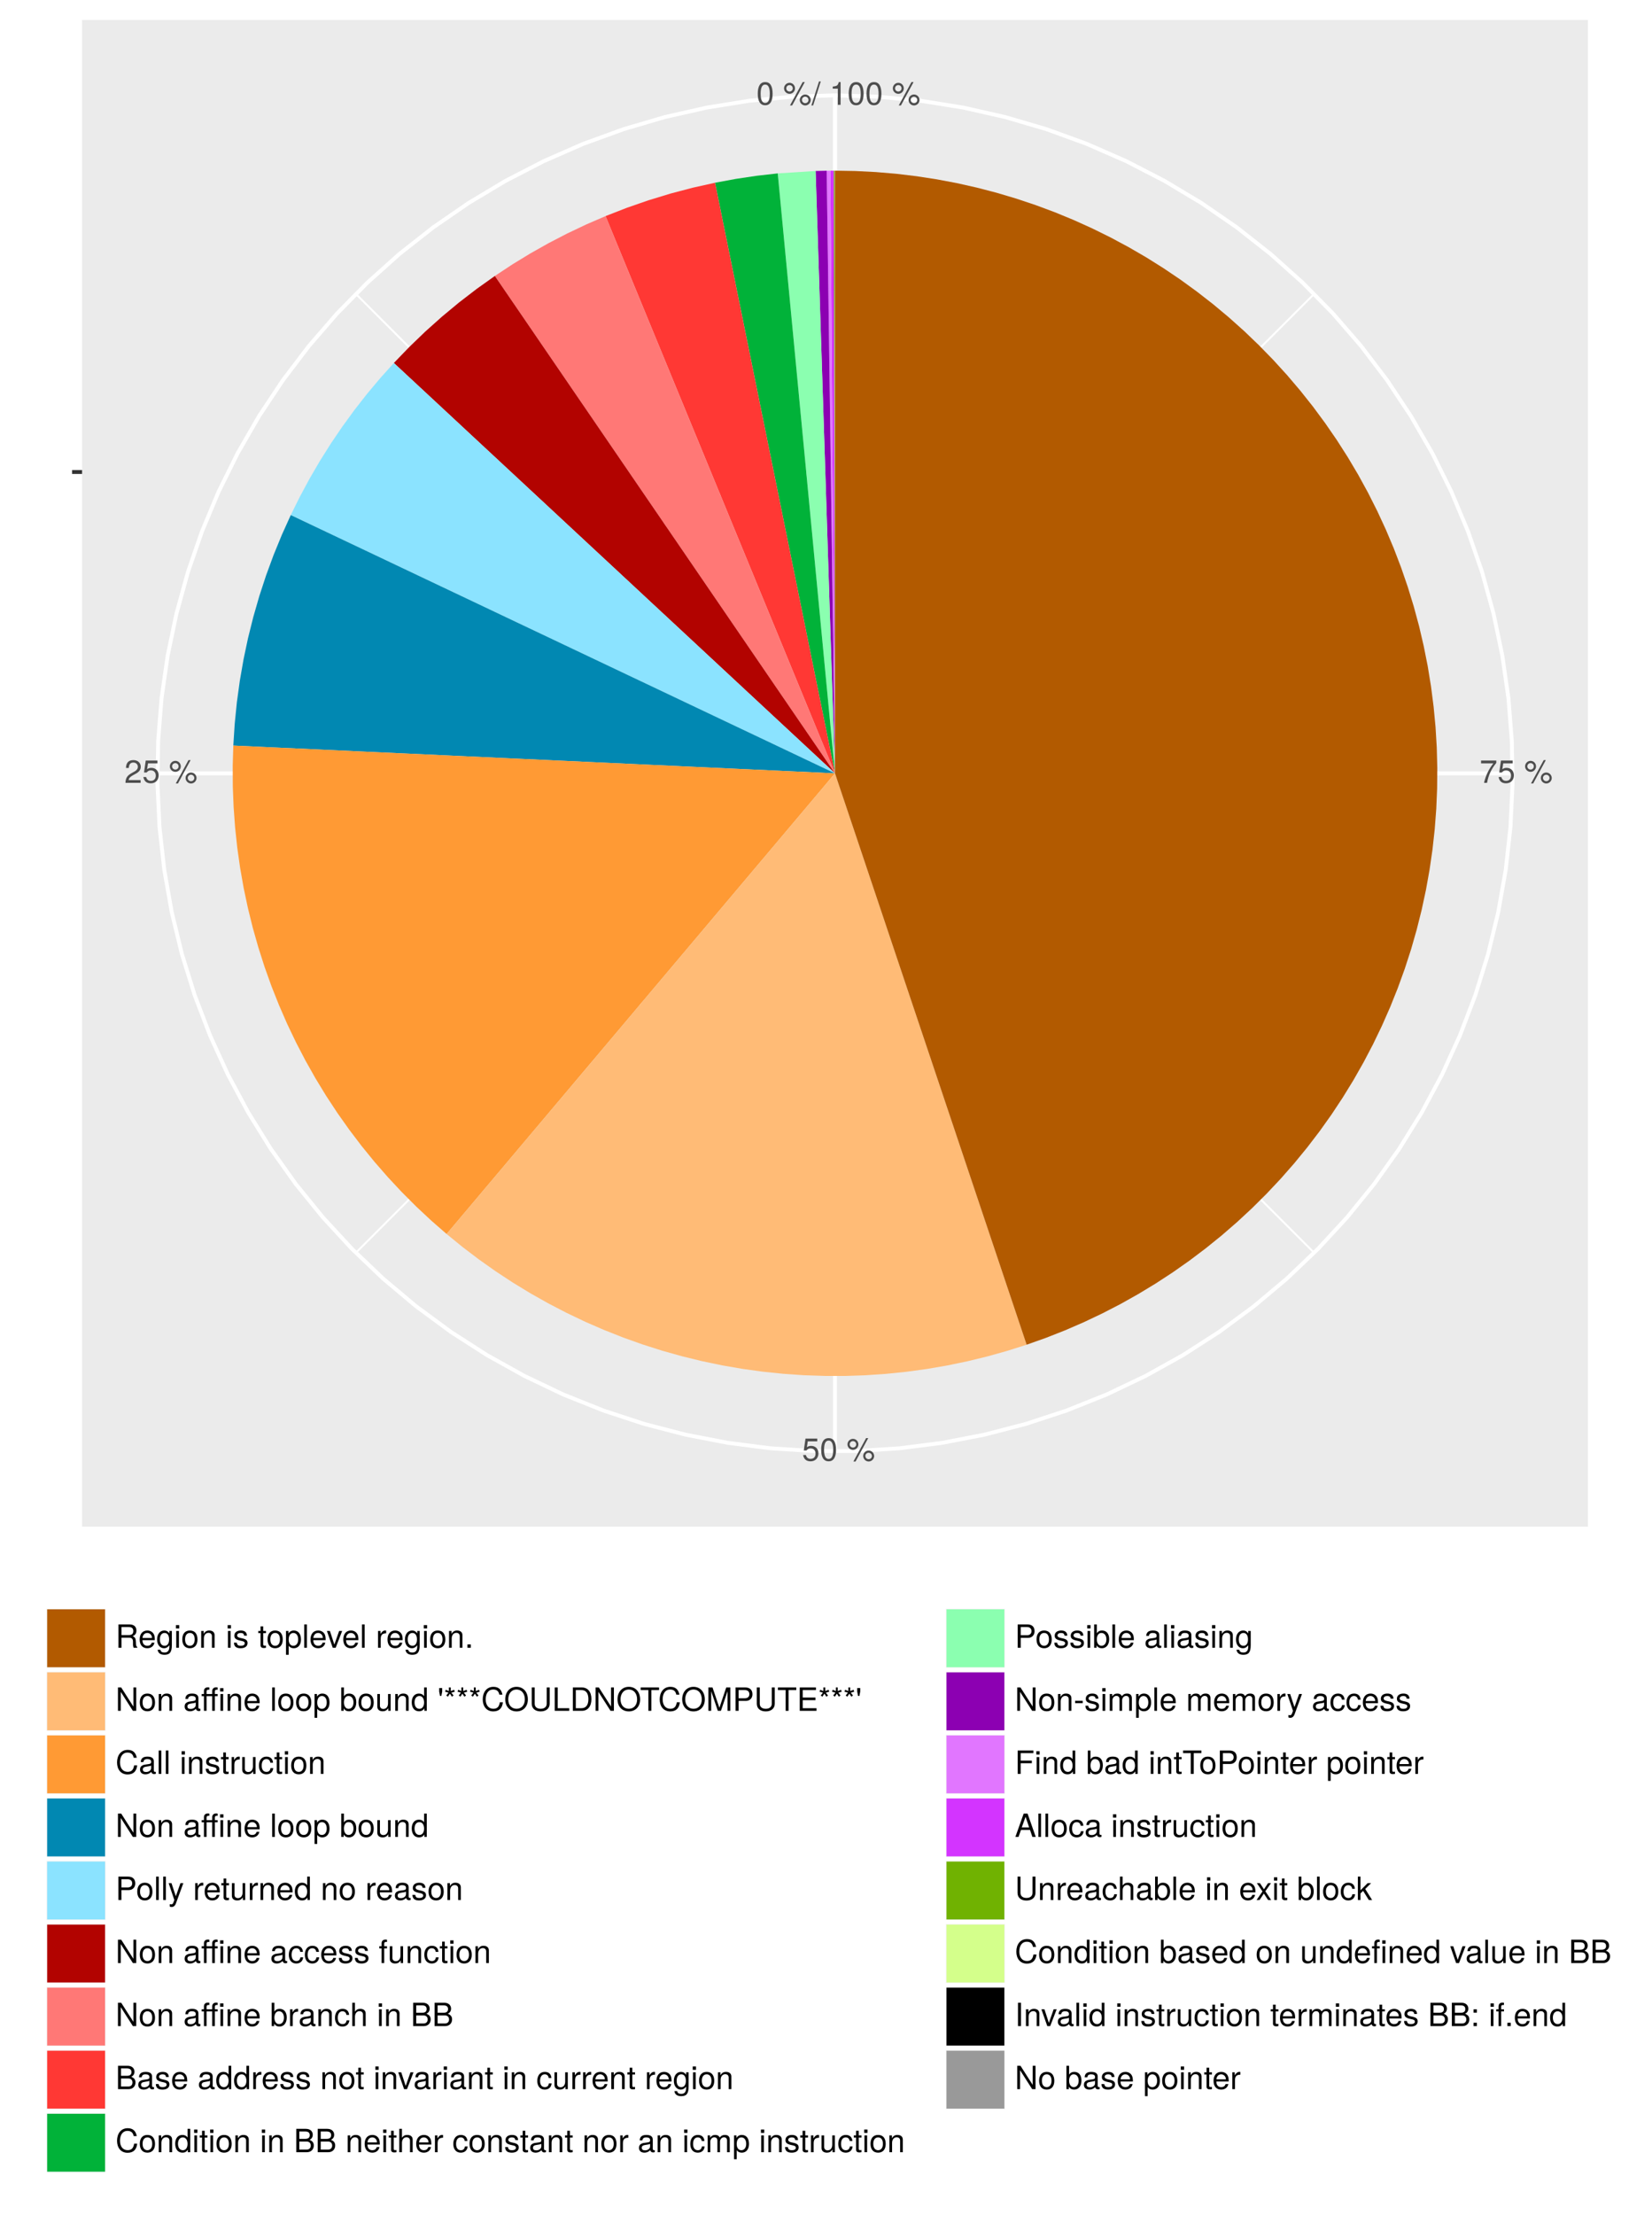<?xml version="1.0" encoding="UTF-8"?>
<svg xmlns="http://www.w3.org/2000/svg" xmlns:xlink="http://www.w3.org/1999/xlink" width="453pt" height="607pt" viewBox="0 0 453 607" version="1.1">
<defs>
<g>
<symbol overflow="visible" id="glyph0-0">
<path style="stroke:none;" d=""/>
</symbol>
<symbol overflow="visible" id="glyph0-1">
<path style="stroke:none;" d=""/>
</symbol>
<symbol overflow="visible" id="glyph0-2">
<path style="stroke:none;" d="M 4.5 -4.406 C 4.5 -5.469 3.672 -6.234 2.5 -6.234 C 1.219 -6.234 0.484 -5.594 0.438 -4.078 L 1.219 -4.078 C 1.281 -5.125 1.703 -5.562 2.469 -5.562 C 3.172 -5.562 3.703 -5.062 3.703 -4.391 C 3.703 -3.891 3.406 -3.469 2.859 -3.156 L 2.047 -2.703 C 0.75 -1.969 0.375 -1.375 0.297 0 L 4.453 0 L 4.453 -0.766 L 1.172 -0.766 C 1.25 -1.281 1.531 -1.594 2.297 -2.047 L 3.172 -2.531 C 4.047 -2.984 4.5 -3.641 4.5 -4.406 Z M 4.5 -4.406 "/>
</symbol>
<symbol overflow="visible" id="glyph0-3">
<path style="stroke:none;" d="M 4.516 -2.062 C 4.516 -3.297 3.688 -4.109 2.5 -4.109 C 2.062 -4.109 1.703 -4 1.344 -3.734 L 1.594 -5.344 L 4.188 -5.344 L 4.188 -6.109 L 0.969 -6.109 L 0.5 -2.844 L 1.219 -2.844 C 1.578 -3.266 1.875 -3.422 2.359 -3.422 C 3.188 -3.422 3.719 -2.891 3.719 -1.969 C 3.719 -1.062 3.203 -0.547 2.359 -0.547 C 1.688 -0.547 1.266 -0.891 1.078 -1.594 L 0.312 -1.594 C 0.562 -0.359 1.266 0.125 2.375 0.125 C 3.641 0.125 4.516 -0.75 4.516 -2.062 Z M 4.516 -2.062 "/>
</symbol>
<symbol overflow="visible" id="glyph0-4">
<path style="stroke:none;" d="M 3.25 -4.5 C 3.25 -5.359 2.594 -6.031 1.75 -6.031 C 0.938 -6.031 0.25 -5.344 0.25 -4.516 C 0.25 -3.688 0.938 -3.016 1.766 -3.016 C 2.578 -3.016 3.25 -3.688 3.25 -4.5 Z M 2.641 -4.516 C 2.641 -4.031 2.25 -3.641 1.766 -3.641 C 1.266 -3.641 0.859 -4.031 0.859 -4.516 C 0.859 -5.016 1.266 -5.406 1.75 -5.406 C 2.25 -5.406 2.641 -5.016 2.641 -4.516 Z M 5.938 -6.234 L 5.359 -6.234 L 1.875 0.172 L 2.469 0.172 Z M 7.562 -1.312 C 7.562 -2.156 6.891 -2.828 6.047 -2.828 C 5.234 -2.828 4.562 -2.156 4.562 -1.344 C 4.562 -0.516 5.234 0.172 6.062 0.172 C 6.875 0.172 7.562 -0.516 7.562 -1.312 Z M 6.953 -1.312 C 6.953 -0.844 6.547 -0.453 6.062 -0.453 C 5.562 -0.453 5.156 -0.844 5.156 -1.344 C 5.156 -1.828 5.562 -2.219 6.047 -2.219 C 6.547 -2.219 6.953 -1.828 6.953 -1.312 Z M 6.953 -1.312 "/>
</symbol>
<symbol overflow="visible" id="glyph0-5">
<path style="stroke:none;" d="M 4.453 -3 C 4.453 -5.156 3.781 -6.234 2.422 -6.234 C 1.078 -6.234 0.375 -5.141 0.375 -3.047 C 0.375 -0.953 1.078 0.125 2.422 0.125 C 3.734 0.125 4.453 -0.953 4.453 -3 Z M 3.672 -3.062 C 3.672 -1.297 3.266 -0.516 2.406 -0.516 C 1.578 -0.516 1.172 -1.344 1.172 -3.047 C 1.172 -4.75 1.578 -5.547 2.422 -5.547 C 3.25 -5.547 3.672 -4.734 3.672 -3.062 Z M 3.672 -3.062 "/>
</symbol>
<symbol overflow="visible" id="glyph0-6">
<path style="stroke:none;" d="M 4.578 -5.453 L 4.578 -6.109 L 0.406 -6.109 L 0.406 -5.344 L 3.781 -5.344 C 2.531 -3.781 1.656 -1.953 1.219 0 L 2.047 0 C 2.391 -2.016 3.266 -3.891 4.578 -5.453 Z M 4.578 -5.453 "/>
</symbol>
<symbol overflow="visible" id="glyph0-7">
<path style="stroke:none;" d="M 2.5 -6.406 L 2.016 -6.406 L -0.078 0.172 L 0.406 0.172 Z M 2.5 -6.406 "/>
</symbol>
<symbol overflow="visible" id="glyph0-8">
<path style="stroke:none;" d="M 3.047 0 L 3.047 -6.234 L 2.547 -6.234 C 2.266 -5.281 2.094 -5.141 0.891 -5 L 0.891 -4.438 L 2.281 -4.438 L 2.281 0 Z M 3.047 0 "/>
</symbol>
<symbol overflow="visible" id="glyph0-9">
<path style="stroke:none;" d="M 5.969 0 L 5.969 -0.203 C 5.672 -0.406 5.594 -0.641 5.594 -1.5 C 5.562 -2.547 5.406 -2.875 4.719 -3.172 C 5.438 -3.516 5.734 -3.969 5.734 -4.703 C 5.734 -5.812 5.031 -6.406 3.781 -6.406 L 0.812 -6.406 L 0.812 0 L 1.641 0 L 1.641 -2.766 L 3.75 -2.766 C 4.469 -2.766 4.812 -2.406 4.797 -1.625 L 4.797 -1.047 C 4.781 -0.656 4.859 -0.266 4.984 0 Z M 4.875 -4.578 C 4.875 -3.828 4.484 -3.484 3.609 -3.484 L 1.641 -3.484 L 1.641 -5.688 L 3.609 -5.688 C 4.531 -5.688 4.875 -5.297 4.875 -4.578 Z M 4.875 -4.578 "/>
</symbol>
<symbol overflow="visible" id="glyph0-10">
<path style="stroke:none;" d="M 4.516 -2.094 C 4.516 -2.766 4.453 -3.188 4.328 -3.531 C 4.031 -4.281 3.328 -4.734 2.469 -4.734 C 1.172 -4.734 0.359 -3.797 0.359 -2.281 C 0.359 -0.766 1.156 0.125 2.453 0.125 C 3.5 0.125 4.234 -0.469 4.422 -1.406 L 3.672 -1.406 C 3.469 -0.797 3.062 -0.547 2.469 -0.547 C 1.703 -0.547 1.141 -1.031 1.125 -2.094 Z M 3.734 -2.75 C 3.734 -2.75 3.734 -2.703 3.719 -2.688 L 1.141 -2.688 C 1.203 -3.516 1.719 -4.062 2.453 -4.062 C 3.172 -4.062 3.734 -3.469 3.734 -2.75 Z M 3.734 -2.75 "/>
</symbol>
<symbol overflow="visible" id="glyph0-11">
<path style="stroke:none;" d="M 4.297 -0.75 L 4.297 -4.609 L 3.625 -4.609 L 3.625 -3.938 C 3.25 -4.484 2.812 -4.734 2.219 -4.734 C 1.047 -4.734 0.25 -3.75 0.25 -2.266 C 0.25 -0.812 1.078 0.125 2.156 0.125 C 2.734 0.125 3.141 -0.109 3.625 -0.688 L 3.625 -0.391 C 3.625 0.828 3.125 1.297 2.266 1.297 C 1.688 1.297 1.234 1.094 1.156 0.531 L 0.406 0.531 C 0.484 1.406 1.156 1.922 2.25 1.922 C 3.688 1.922 4.297 1.281 4.297 -0.75 Z M 3.547 -2.281 C 3.547 -1.172 3.078 -0.547 2.312 -0.547 C 1.5 -0.547 1.016 -1.188 1.016 -2.312 C 1.016 -3.406 1.516 -4.062 2.297 -4.062 C 3.094 -4.062 3.547 -3.391 3.547 -2.281 Z M 3.547 -2.281 "/>
</symbol>
<symbol overflow="visible" id="glyph0-12">
<path style="stroke:none;" d="M 1.344 0 L 1.344 -4.609 L 0.609 -4.609 L 0.609 0 Z M 1.438 -5.297 L 1.438 -6.219 L 0.531 -6.219 L 0.531 -5.297 Z M 1.438 -5.297 "/>
</symbol>
<symbol overflow="visible" id="glyph0-13">
<path style="stroke:none;" d="M 4.484 -2.266 C 4.484 -3.859 3.719 -4.734 2.391 -4.734 C 1.094 -4.734 0.312 -3.859 0.312 -2.312 C 0.312 -0.75 1.094 0.125 2.406 0.125 C 3.688 0.125 4.484 -0.75 4.484 -2.266 Z M 3.719 -2.281 C 3.719 -1.203 3.203 -0.547 2.406 -0.547 C 1.578 -0.547 1.078 -1.188 1.078 -2.312 C 1.078 -3.406 1.578 -4.062 2.406 -4.062 C 3.234 -4.062 3.719 -3.422 3.719 -2.281 Z M 3.719 -2.281 "/>
</symbol>
<symbol overflow="visible" id="glyph0-14">
<path style="stroke:none;" d="M 4.281 0 L 4.281 -3.484 C 4.281 -4.25 3.719 -4.734 2.828 -4.734 C 2.141 -4.734 1.703 -4.484 1.297 -3.828 L 1.297 -4.609 L 0.609 -4.609 L 0.609 0 L 1.344 0 L 1.344 -2.547 C 1.344 -3.484 1.859 -4.094 2.609 -4.094 C 3.188 -4.094 3.547 -3.75 3.547 -3.188 L 3.547 0 Z M 4.281 0 "/>
</symbol>
<symbol overflow="visible" id="glyph0-15">
<path style="stroke:none;" d="M 4.031 -1.297 C 4.031 -1.984 3.656 -2.328 2.734 -2.547 L 2.031 -2.703 C 1.438 -2.844 1.172 -3.047 1.172 -3.375 C 1.172 -3.797 1.562 -4.062 2.156 -4.062 C 2.75 -4.062 3.062 -3.812 3.078 -3.328 L 3.859 -3.328 C 3.844 -4.234 3.25 -4.734 2.188 -4.734 C 1.109 -4.734 0.406 -4.188 0.406 -3.328 C 0.406 -2.609 0.781 -2.266 1.875 -2 L 2.562 -1.844 C 3.062 -1.719 3.266 -1.562 3.266 -1.234 C 3.266 -0.797 2.844 -0.547 2.203 -0.547 C 1.547 -0.547 1.172 -0.703 1.078 -1.406 L 0.297 -1.406 C 0.328 -0.344 0.938 0.125 2.141 0.125 C 3.297 0.125 4.031 -0.406 4.031 -1.297 Z M 4.031 -1.297 "/>
</symbol>
<symbol overflow="visible" id="glyph0-16">
<path style="stroke:none;" d="M 2.234 0 L 2.234 -0.609 C 2.141 -0.594 2.016 -0.578 1.875 -0.578 C 1.562 -0.578 1.484 -0.672 1.484 -1 L 1.484 -4.016 L 2.234 -4.016 L 2.234 -4.609 L 1.484 -4.609 L 1.484 -5.875 L 0.75 -5.875 L 0.75 -4.609 L 0.125 -4.609 L 0.125 -4.016 L 0.75 -4.016 L 0.75 -0.672 C 0.75 -0.203 1.062 0.062 1.641 0.062 C 1.812 0.062 1.984 0.047 2.234 0 Z M 2.234 0 "/>
</symbol>
<symbol overflow="visible" id="glyph0-17">
<path style="stroke:none;" d="M 4.594 -2.266 C 4.594 -3.812 3.844 -4.734 2.625 -4.734 C 2 -4.734 1.5 -4.453 1.156 -3.922 L 1.156 -4.609 L 0.484 -4.609 L 0.484 1.922 L 1.219 1.922 L 1.219 -0.547 C 1.594 -0.078 2.031 0.125 2.625 0.125 C 3.812 0.125 4.594 -0.797 4.594 -2.266 Z M 3.828 -2.281 C 3.828 -1.234 3.297 -0.547 2.5 -0.547 C 1.719 -0.547 1.219 -1.188 1.219 -2.266 C 1.219 -3.359 1.719 -4.062 2.5 -4.062 C 3.312 -4.062 3.828 -3.375 3.828 -2.281 Z M 3.828 -2.281 "/>
</symbol>
<symbol overflow="visible" id="glyph0-18">
<path style="stroke:none;" d="M 1.328 0 L 1.328 -6.406 L 0.594 -6.406 L 0.594 0 Z M 1.328 0 "/>
</symbol>
<symbol overflow="visible" id="glyph0-19">
<path style="stroke:none;" d="M 4.281 -4.609 L 3.453 -4.609 L 2.141 -0.875 L 0.922 -4.609 L 0.094 -4.609 L 1.703 0 L 2.5 0 Z M 4.281 -4.609 "/>
</symbol>
<symbol overflow="visible" id="glyph0-20">
<path style="stroke:none;" d="M 2.828 -3.969 L 2.828 -4.719 C 2.703 -4.734 2.641 -4.734 2.547 -4.734 C 2.062 -4.734 1.703 -4.453 1.281 -3.781 L 1.281 -4.609 L 0.609 -4.609 L 0.609 0 L 1.344 0 L 1.344 -2.391 C 1.344 -3.438 1.688 -3.953 2.828 -3.969 Z M 2.828 -3.969 "/>
</symbol>
<symbol overflow="visible" id="glyph0-21">
<path style="stroke:none;" d="M 1.688 0 L 1.688 -0.922 L 0.766 -0.922 L 0.766 0 Z M 1.688 0 "/>
</symbol>
<symbol overflow="visible" id="glyph0-22">
<path style="stroke:none;" d="M 5.688 0 L 5.688 -6.406 L 4.906 -6.406 L 4.906 -1.172 L 1.562 -6.406 L 0.672 -6.406 L 0.672 0 L 1.438 0 L 1.438 -5.203 L 4.766 0 Z M 5.688 0 "/>
</symbol>
<symbol overflow="visible" id="glyph0-23">
<path style="stroke:none;" d="M 4.703 -0.016 L 4.703 -0.578 C 4.625 -0.547 4.594 -0.547 4.547 -0.547 C 4.297 -0.547 4.156 -0.688 4.156 -0.922 L 4.156 -3.484 C 4.156 -4.297 3.547 -4.734 2.422 -4.734 C 1.297 -4.734 0.609 -4.312 0.578 -3.25 L 1.312 -3.25 C 1.375 -3.812 1.703 -4.062 2.391 -4.062 C 3.047 -4.062 3.422 -3.812 3.422 -3.375 L 3.422 -3.188 C 3.422 -2.875 3.234 -2.75 2.656 -2.672 C 1.625 -2.547 1.453 -2.5 1.172 -2.391 C 0.641 -2.172 0.375 -1.766 0.375 -1.203 C 0.375 -0.359 0.953 0.125 1.875 0.125 C 2.469 0.125 3.047 -0.109 3.453 -0.547 C 3.531 -0.188 3.844 0.062 4.203 0.062 C 4.359 0.062 4.469 0.047 4.703 -0.016 Z M 3.422 -1.594 C 3.422 -0.938 2.75 -0.516 2.047 -0.516 C 1.469 -0.516 1.141 -0.719 1.141 -1.219 C 1.141 -1.703 1.453 -1.906 2.25 -2.016 C 3.016 -2.125 3.172 -2.156 3.422 -2.281 Z M 3.422 -1.594 "/>
</symbol>
<symbol overflow="visible" id="glyph0-24">
<path style="stroke:none;" d="M 4.547 -4.016 L 4.547 -4.609 L 3.781 -4.609 L 3.781 -5.328 C 3.781 -5.641 3.953 -5.797 4.281 -5.797 C 4.344 -5.797 4.375 -5.797 4.547 -5.781 L 4.547 -6.391 C 4.375 -6.438 4.281 -6.438 4.125 -6.438 C 3.453 -6.438 3.047 -6.047 3.047 -5.391 L 3.047 -4.609 L 1.5 -4.609 L 1.5 -5.328 C 1.5 -5.641 1.688 -5.797 2.016 -5.797 C 2.078 -5.797 2.109 -5.797 2.266 -5.781 L 2.266 -6.391 C 2.109 -6.438 2 -6.438 1.859 -6.438 C 1.172 -6.438 0.781 -6.047 0.781 -5.391 L 0.781 -4.609 L 0.156 -4.609 L 0.156 -4.016 L 0.781 -4.016 L 0.781 0 L 1.5 0 L 1.5 -4.016 L 3.047 -4.016 L 3.047 0 L 3.781 0 L 3.781 -4.016 Z M 6.047 0 L 6.047 -4.609 L 5.312 -4.609 L 5.312 0 Z M 6.141 -5.297 L 6.141 -6.219 L 5.219 -6.219 L 5.219 -5.297 Z M 6.141 -5.297 "/>
</symbol>
<symbol overflow="visible" id="glyph0-25">
<path style="stroke:none;" d="M 4.594 -2.359 C 4.594 -3.859 3.844 -4.734 2.625 -4.734 C 2 -4.734 1.547 -4.5 1.203 -3.984 L 1.203 -6.406 L 0.469 -6.406 L 0.469 0 L 1.141 0 L 1.141 -0.656 C 1.484 -0.125 1.953 0.125 2.594 0.125 C 3.812 0.125 4.594 -0.859 4.594 -2.359 Z M 3.828 -2.312 C 3.828 -1.266 3.297 -0.547 2.484 -0.547 C 1.719 -0.547 1.203 -1.266 1.203 -2.312 C 1.203 -3.391 1.719 -4.094 2.484 -4.062 C 3.312 -4.062 3.828 -3.344 3.828 -2.312 Z M 3.828 -2.312 "/>
</symbol>
<symbol overflow="visible" id="glyph0-26">
<path style="stroke:none;" d="M 4.234 0 L 4.234 -4.609 L 3.516 -4.609 L 3.516 -2.062 C 3.516 -1.125 3.016 -0.516 2.25 -0.516 C 1.672 -0.516 1.297 -0.859 1.297 -1.422 L 1.297 -4.609 L 0.578 -4.609 L 0.578 -1.125 C 0.578 -0.359 1.141 0.125 2.047 0.125 C 2.719 0.125 3.156 -0.109 3.578 -0.719 L 3.578 0 Z M 4.234 0 "/>
</symbol>
<symbol overflow="visible" id="glyph0-27">
<path style="stroke:none;" d="M 4.359 0 L 4.359 -6.406 L 3.625 -6.406 L 3.625 -4.031 C 3.312 -4.5 2.828 -4.734 2.203 -4.734 C 1.016 -4.734 0.234 -3.812 0.234 -2.344 C 0.234 -0.797 1 0.125 2.234 0.125 C 2.875 0.125 3.312 -0.109 3.703 -0.672 L 3.703 0 Z M 3.625 -2.281 C 3.625 -1.219 3.109 -0.547 2.344 -0.547 C 1.531 -0.547 1 -1.234 1 -2.312 C 1 -3.375 1.531 -4.062 2.328 -4.062 C 3.125 -4.062 3.625 -3.359 3.625 -2.281 Z M 3.625 -2.281 "/>
</symbol>
<symbol overflow="visible" id="glyph0-28">
<path style="stroke:none;" d="M 1.25 -5.266 L 1.25 -6.234 L 0.422 -6.234 L 0.422 -5.266 L 0.656 -4.078 L 1.016 -4.078 Z M 1.25 -5.266 "/>
</symbol>
<symbol overflow="visible" id="glyph0-29">
<path style="stroke:none;" d="M 3.016 -5.25 L 2.844 -5.766 L 1.922 -5.422 L 1.922 -6.406 L 1.406 -6.406 L 1.406 -5.422 L 0.516 -5.766 L 0.359 -5.25 L 1.297 -4.984 L 0.688 -4.203 L 1.141 -3.875 L 1.688 -4.703 L 2.234 -3.875 L 2.688 -4.203 L 2.062 -4.984 Z M 3.016 -5.25 "/>
</symbol>
<symbol overflow="visible" id="glyph0-30">
<path style="stroke:none;" d="M 5.953 -2.344 L 5.109 -2.344 C 4.922 -1.125 4.406 -0.562 3.328 -0.562 C 2.047 -0.562 1.234 -1.547 1.234 -3.141 C 1.234 -4.781 2.016 -5.844 3.25 -5.844 C 4.25 -5.844 4.781 -5.406 4.984 -4.422 L 5.828 -4.422 C 5.562 -5.828 4.766 -6.578 3.359 -6.578 C 1.406 -6.578 0.422 -5 0.422 -3.125 C 0.422 -1.266 1.438 0.156 3.312 0.156 C 4.875 0.156 5.766 -0.672 5.953 -2.344 Z M 5.953 -2.344 "/>
</symbol>
<symbol overflow="visible" id="glyph0-31">
<path style="stroke:none;" d="M 6.531 -3.109 C 6.531 -5.172 5.297 -6.578 3.422 -6.578 C 1.578 -6.578 0.328 -5.156 0.328 -3.156 C 0.328 -1.156 1.578 0.156 3.438 0.156 C 5.312 0.156 6.531 -1.219 6.531 -3.109 Z M 5.703 -3.125 C 5.703 -1.578 4.781 -0.562 3.438 -0.562 C 2.062 -0.562 1.156 -1.578 1.156 -3.156 C 1.156 -4.734 2.062 -5.844 3.422 -5.844 C 4.812 -5.844 5.703 -4.734 5.703 -3.125 Z M 5.703 -3.125 "/>
</symbol>
<symbol overflow="visible" id="glyph0-32">
<path style="stroke:none;" d="M 5.672 -1.953 L 5.672 -6.406 L 4.859 -6.406 L 4.859 -1.953 C 4.859 -1.094 4.234 -0.562 3.203 -0.562 C 2.25 -0.562 1.562 -1.016 1.562 -1.953 L 1.562 -6.406 L 0.75 -6.406 L 0.75 -1.953 C 0.75 -0.656 1.688 0.156 3.203 0.156 C 4.703 0.156 5.672 -0.672 5.672 -1.953 Z M 5.672 -1.953 "/>
</symbol>
<symbol overflow="visible" id="glyph0-33">
<path style="stroke:none;" d="M 4.688 0 L 4.688 -0.719 L 1.516 -0.719 L 1.516 -6.406 L 0.703 -6.406 L 0.703 0 Z M 4.688 0 "/>
</symbol>
<symbol overflow="visible" id="glyph0-34">
<path style="stroke:none;" d="M 5.875 -3.203 C 5.875 -5.203 4.875 -6.406 3.25 -6.406 L 0.781 -6.406 L 0.781 0 L 3.25 0 C 4.875 0 5.875 -1.219 5.875 -3.203 Z M 5.047 -3.203 C 5.047 -1.578 4.375 -0.719 3.109 -0.719 L 1.594 -0.719 L 1.594 -5.688 L 3.109 -5.688 C 4.375 -5.688 5.047 -4.844 5.047 -3.203 Z M 5.047 -3.203 "/>
</symbol>
<symbol overflow="visible" id="glyph0-35">
<path style="stroke:none;" d="M 5.219 -5.688 L 5.219 -6.406 L 0.188 -6.406 L 0.188 -5.688 L 2.297 -5.688 L 2.297 0 L 3.109 0 L 3.109 -5.688 Z M 5.219 -5.688 "/>
</symbol>
<symbol overflow="visible" id="glyph0-36">
<path style="stroke:none;" d="M 6.688 0 L 6.688 -6.406 L 5.562 -6.406 L 3.688 -0.828 L 1.797 -6.406 L 0.656 -6.406 L 0.656 0 L 1.438 0 L 1.438 -5.375 L 3.25 0 L 4.109 0 L 5.922 -5.375 L 5.922 0 Z M 6.688 0 "/>
</symbol>
<symbol overflow="visible" id="glyph0-37">
<path style="stroke:none;" d="M 5.422 -4.531 C 5.422 -5.734 4.719 -6.406 3.453 -6.406 L 0.797 -6.406 L 0.797 0 L 1.625 0 L 1.625 -2.719 L 3.641 -2.719 C 4.688 -2.719 5.422 -3.469 5.422 -4.531 Z M 4.578 -4.562 C 4.578 -3.859 4.109 -3.438 3.328 -3.438 L 1.625 -3.438 L 1.625 -5.688 L 3.328 -5.688 C 4.109 -5.688 4.578 -5.266 4.578 -4.562 Z M 4.578 -4.562 "/>
</symbol>
<symbol overflow="visible" id="glyph0-38">
<path style="stroke:none;" d="M 5.391 0 L 5.391 -0.719 L 1.609 -0.719 L 1.609 -2.922 L 5.109 -2.922 L 5.109 -3.641 L 1.609 -3.641 L 1.609 -5.688 L 5.234 -5.688 L 5.234 -6.406 L 0.797 -6.406 L 0.797 0 Z M 5.391 0 "/>
</symbol>
<symbol overflow="visible" id="glyph0-39">
<path style="stroke:none;" d="M 4.203 -1.578 L 3.453 -1.578 C 3.328 -0.844 2.953 -0.547 2.328 -0.547 C 1.516 -0.547 1.031 -1.172 1.031 -2.266 C 1.031 -3.406 1.516 -4.062 2.312 -4.062 C 2.922 -4.062 3.312 -3.703 3.406 -3.062 L 4.141 -3.062 C 4.062 -4.188 3.359 -4.734 2.328 -4.734 C 1.078 -4.734 0.266 -3.797 0.266 -2.266 C 0.266 -0.781 1.062 0.125 2.312 0.125 C 3.406 0.125 4.109 -0.531 4.203 -1.578 Z M 4.203 -1.578 "/>
</symbol>
<symbol overflow="visible" id="glyph0-40">
<path style="stroke:none;" d="M 4.203 -4.609 L 3.406 -4.609 L 2.141 -1.016 L 0.953 -4.609 L 0.172 -4.609 L 1.734 0.016 L 1.453 0.75 C 1.328 1.078 1.172 1.203 0.859 1.203 C 0.75 1.203 0.641 1.172 0.469 1.141 L 0.469 1.797 C 0.625 1.875 0.781 1.922 0.969 1.922 C 1.484 1.922 1.906 1.625 2.156 0.969 Z M 4.203 -4.609 "/>
</symbol>
<symbol overflow="visible" id="glyph0-41">
<path style="stroke:none;" d="M 2.266 -4.016 L 2.266 -4.609 L 1.5 -4.609 L 1.5 -5.328 C 1.5 -5.641 1.688 -5.797 2.016 -5.797 C 2.078 -5.797 2.109 -5.797 2.266 -5.781 L 2.266 -6.391 C 2.109 -6.438 2 -6.438 1.859 -6.438 C 1.172 -6.438 0.781 -6.047 0.781 -5.391 L 0.781 -4.609 L 0.156 -4.609 L 0.156 -4.016 L 0.781 -4.016 L 0.781 0 L 1.5 0 L 1.5 -4.016 Z M 2.266 -4.016 "/>
</symbol>
<symbol overflow="visible" id="glyph0-42">
<path style="stroke:none;" d="M 4.281 0 L 4.281 -3.484 C 4.281 -4.25 3.719 -4.734 2.828 -4.734 C 2.172 -4.734 1.781 -4.547 1.344 -3.969 L 1.344 -6.406 L 0.609 -6.406 L 0.609 0 L 1.344 0 L 1.344 -2.547 C 1.344 -3.484 1.844 -4.094 2.594 -4.094 C 3.109 -4.094 3.547 -3.797 3.547 -3.188 L 3.547 0 Z M 4.281 0 "/>
</symbol>
<symbol overflow="visible" id="glyph0-43">
<path style="stroke:none;" d="M 5.484 -1.828 C 5.484 -2.609 5.125 -3.062 4.312 -3.391 C 4.891 -3.656 5.203 -4.141 5.203 -4.781 C 5.203 -5.719 4.516 -6.406 3.297 -6.406 L 0.688 -6.406 L 0.688 0 L 3.594 0 C 4.734 0 5.484 -0.781 5.484 -1.828 Z M 4.375 -4.672 C 4.375 -4.016 4 -3.656 3.094 -3.656 L 1.516 -3.656 L 1.516 -5.688 L 3.094 -5.688 C 4 -5.688 4.375 -5.328 4.375 -4.672 Z M 4.656 -1.828 C 4.656 -1.203 4.281 -0.719 3.516 -0.719 L 1.516 -0.719 L 1.516 -2.922 L 3.516 -2.922 C 4.281 -2.922 4.656 -2.453 4.656 -1.828 Z M 4.656 -1.828 "/>
</symbol>
<symbol overflow="visible" id="glyph0-44">
<path style="stroke:none;" d="M 6.688 0 L 6.688 -3.453 C 6.688 -4.281 6.234 -4.734 5.359 -4.734 C 4.75 -4.734 4.375 -4.562 3.953 -4.031 C 3.672 -4.531 3.312 -4.734 2.703 -4.734 C 2.094 -4.734 1.688 -4.516 1.297 -3.953 L 1.297 -4.609 L 0.625 -4.609 L 0.625 0 L 1.359 0 L 1.359 -2.891 C 1.359 -3.562 1.844 -4.094 2.438 -4.094 C 2.984 -4.094 3.297 -3.766 3.297 -3.172 L 3.297 0 L 4.016 0 L 4.016 -2.891 C 4.016 -3.562 4.516 -4.094 5.109 -4.094 C 5.641 -4.094 5.953 -3.75 5.953 -3.172 L 5.953 0 Z M 6.688 0 "/>
</symbol>
<symbol overflow="visible" id="glyph0-45">
<path style="stroke:none;" d="M 2.5 -2.109 L 2.5 -2.75 L 0.406 -2.75 L 0.406 -2.109 Z M 2.5 -2.109 "/>
</symbol>
<symbol overflow="visible" id="glyph0-46">
<path style="stroke:none;" d="M 5.094 -5.688 L 5.094 -6.406 L 0.797 -6.406 L 0.797 0 L 1.609 0 L 1.609 -2.922 L 4.672 -2.922 L 4.672 -3.641 L 1.609 -3.641 L 1.609 -5.688 Z M 5.094 -5.688 "/>
</symbol>
<symbol overflow="visible" id="glyph0-47">
<path style="stroke:none;" d="M 5.75 0 L 3.5 -6.406 L 2.438 -6.406 L 0.156 0 L 1.016 0 L 1.703 -1.922 L 4.172 -1.922 L 4.828 0 Z M 3.938 -2.609 L 1.906 -2.609 L 2.953 -5.531 Z M 3.938 -2.609 "/>
</symbol>
<symbol overflow="visible" id="glyph0-48">
<path style="stroke:none;" d="M 4.156 0 L 2.562 -2.391 L 4.109 -4.609 L 3.297 -4.609 L 2.188 -2.938 L 1.078 -4.609 L 0.234 -4.609 L 1.781 -2.344 L 0.156 0 L 0.984 0 L 2.156 -1.766 L 3.312 0 Z M 4.156 0 "/>
</symbol>
<symbol overflow="visible" id="glyph0-49">
<path style="stroke:none;" d="M 4.422 0 L 2.531 -3.016 L 4.141 -4.609 L 3.188 -4.609 L 1.234 -2.656 L 1.234 -6.406 L 0.516 -6.406 L 0.516 0 L 1.234 0 L 1.234 -1.797 L 1.953 -2.5 L 3.516 0 Z M 4.422 0 "/>
</symbol>
<symbol overflow="visible" id="glyph0-50">
<path style="stroke:none;" d="M 2.266 -4.016 L 2.266 -4.609 L 1.5 -4.609 L 1.5 -5.328 C 1.5 -5.641 1.688 -5.797 2.016 -5.797 C 2.078 -5.797 2.109 -5.797 2.266 -5.781 L 2.266 -6.391 C 2.109 -6.438 2 -6.438 1.859 -6.438 C 1.172 -6.438 0.781 -6.047 0.781 -5.391 L 0.781 -4.609 L 0.156 -4.609 L 0.156 -4.016 L 0.781 -4.016 L 0.781 0 L 1.5 0 L 1.5 -4.016 Z M 3.781 0 L 3.781 -4.609 L 3.047 -4.609 L 3.047 0 Z M 3.875 -5.297 L 3.875 -6.219 L 2.953 -6.219 L 2.953 -5.297 Z M 3.875 -5.297 "/>
</symbol>
<symbol overflow="visible" id="glyph0-51">
<path style="stroke:none;" d="M 1.703 0 L 1.703 -6.406 L 0.875 -6.406 L 0.875 0 Z M 1.703 0 "/>
</symbol>
<symbol overflow="visible" id="glyph0-52">
<path style="stroke:none;" d="M 1.688 0 L 1.688 -0.922 L 0.766 -0.922 L 0.766 0 Z M 1.688 -3.688 L 1.688 -4.609 L 0.766 -4.609 L 0.766 -3.688 Z M 1.688 -3.688 "/>
</symbol>
</g>
<clipPath id="clip1">
  <path d="M 12.098 0 L 441 0 L 441 607 L 12.098 607 Z M 12.098 0 "/>
</clipPath>
<clipPath id="clip2">
  <path d="M 12.098 0 L 441.902 0 L 441.902 607 L 12.098 607 Z M 12.098 0 "/>
</clipPath>
<clipPath id="clip3">
  <path d="M 22.508 5.48 L 436 5.48 L 436 419 L 22.508 419 Z M 22.508 5.48 "/>
</clipPath>
</defs>
<g id="surface1742">
<rect x="0" y="0" width="453" height="607" style="fill:rgb(100%,100%,100%);fill-opacity:1;stroke:none;"/>
<g clip-path="url(#clip1)" clip-rule="nonzero">
<path style=" stroke:none;fill-rule:nonzero;fill:rgb(100%,100%,100%);fill-opacity:1;" d="M 12.098 607 L 440.902 607 L 440.902 0 L 12.098 0 Z M 12.098 607 "/>
</g>
<g clip-path="url(#clip2)" clip-rule="nonzero">
<path style="fill:none;stroke-width:1.067;stroke-linecap:round;stroke-linejoin:round;stroke:rgb(100%,100%,100%);stroke-opacity:1;stroke-miterlimit:10;" d="M 12.098 607 L 440.902 607 L 440.902 0 L 12.098 0 Z M 12.098 607 "/>
</g>
<g clip-path="url(#clip3)" clip-rule="nonzero">
<path style=" stroke:none;fill-rule:nonzero;fill:rgb(92.157%,92.157%,92.157%);fill-opacity:1;" d="M 22.508 418.391 L 435.422 418.391 L 435.422 5.477 L 22.508 5.477 Z M 22.508 418.391 "/>
</g>
<path style="fill:none;stroke-width:1.067;stroke-linecap:butt;stroke-linejoin:round;stroke:rgb(100%,100%,100%);stroke-opacity:1;stroke-miterlimit:10;" d="M 228.965 211.938 L 228.965 26.125 "/>
<path style="fill:none;stroke-width:1.067;stroke-linecap:butt;stroke-linejoin:round;stroke:rgb(100%,100%,100%);stroke-opacity:1;stroke-miterlimit:10;" d="M 228.965 211.938 L 43.156 211.938 "/>
<path style="fill:none;stroke-width:1.067;stroke-linecap:butt;stroke-linejoin:round;stroke:rgb(100%,100%,100%);stroke-opacity:1;stroke-miterlimit:10;" d="M 228.965 211.938 L 228.965 397.746 "/>
<path style="fill:none;stroke-width:1.067;stroke-linecap:butt;stroke-linejoin:round;stroke:rgb(100%,100%,100%);stroke-opacity:1;stroke-miterlimit:10;" d="M 228.965 211.938 L 414.777 211.938 "/>
<path style="fill:none;stroke-width:1.067;stroke-linecap:butt;stroke-linejoin:round;stroke:rgb(100%,100%,100%);stroke-opacity:1;stroke-miterlimit:10;" d="M 228.965 211.938 L 228.965 26.125 "/>
<path style="fill:none;stroke-width:0.533;stroke-linecap:butt;stroke-linejoin:round;stroke:rgb(100%,100%,100%);stroke-opacity:1;stroke-miterlimit:10;" d="M 228.965 211.938 L 228.965 26.125 "/>
<path style="fill:none;stroke-width:0.533;stroke-linecap:butt;stroke-linejoin:round;stroke:rgb(100%,100%,100%);stroke-opacity:1;stroke-miterlimit:10;" d="M 228.965 211.938 L 97.578 80.547 "/>
<path style="fill:none;stroke-width:0.533;stroke-linecap:butt;stroke-linejoin:round;stroke:rgb(100%,100%,100%);stroke-opacity:1;stroke-miterlimit:10;" d="M 228.965 211.938 L 43.156 211.938 "/>
<path style="fill:none;stroke-width:0.533;stroke-linecap:butt;stroke-linejoin:round;stroke:rgb(100%,100%,100%);stroke-opacity:1;stroke-miterlimit:10;" d="M 228.965 211.938 L 97.578 343.324 "/>
<path style="fill:none;stroke-width:0.533;stroke-linecap:butt;stroke-linejoin:round;stroke:rgb(100%,100%,100%);stroke-opacity:1;stroke-miterlimit:10;" d="M 228.965 211.938 L 228.965 397.746 "/>
<path style="fill:none;stroke-width:0.533;stroke-linecap:butt;stroke-linejoin:round;stroke:rgb(100%,100%,100%);stroke-opacity:1;stroke-miterlimit:10;" d="M 228.965 211.938 L 360.355 343.324 "/>
<path style="fill:none;stroke-width:0.533;stroke-linecap:butt;stroke-linejoin:round;stroke:rgb(100%,100%,100%);stroke-opacity:1;stroke-miterlimit:10;" d="M 228.965 211.938 L 414.777 211.938 "/>
<path style="fill:none;stroke-width:0.533;stroke-linecap:butt;stroke-linejoin:round;stroke:rgb(100%,100%,100%);stroke-opacity:1;stroke-miterlimit:10;" d="M 228.965 211.938 L 360.355 80.547 "/>
<path style="fill:none;stroke-width:0.533;stroke-linecap:butt;stroke-linejoin:round;stroke:rgb(100%,100%,100%);stroke-opacity:1;stroke-miterlimit:10;" d="M 228.965 211.938 L 228.965 26.125 "/>
<path style="fill:none;stroke-width:1.067;stroke-linecap:butt;stroke-linejoin:round;stroke:rgb(100%,100%,100%);stroke-opacity:1;stroke-miterlimit:10;" d="M 228.965 129.352 L 234.203 129.52 L 239.422 130.016 L 244.594 130.844 L 249.707 132 L 254.734 133.477 L 259.66 135.27 L 264.461 137.371 L 269.117 139.77 L 273.613 142.461 L 277.93 145.434 L 282.047 148.672 L 285.953 152.168 L 289.629 155.902 L 293.062 159.863 L 296.234 164.031 L 299.137 168.395 L 301.758 172.934 L 304.086 177.629 L 306.109 182.465 L 307.824 187.414 L 309.219 192.465 L 310.293 197.594 L 311.039 202.781 L 311.453 208.008 L 311.539 213.246 L 311.289 218.48 L 310.707 223.688 L 309.797 228.848 L 308.562 233.941 L 307.008 238.945 L 305.137 243.84 L 302.961 248.609 L 300.484 253.227 L 297.723 257.68 L 294.684 261.949 L 291.379 266.016 L 287.82 269.863 L 284.027 273.48 L 280.016 276.852 L 275.797 279.957 L 271.387 282.789 L 266.809 285.34 L 262.074 287.59 L 257.211 289.539 L 252.23 291.172 L 247.16 292.488 L 242.016 293.48 L 236.816 294.145 L 231.586 294.477 L 226.344 294.477 L 221.117 294.145 L 215.918 293.48 L 210.773 292.488 L 205.699 291.172 L 200.723 289.539 L 195.855 287.59 L 191.125 285.34 L 186.547 282.789 L 182.137 279.957 L 177.918 276.852 L 173.902 273.48 L 170.109 269.863 L 166.555 266.016 L 163.25 261.949 L 160.211 257.68 L 157.445 253.227 L 154.973 248.609 L 152.797 243.84 L 150.926 238.945 L 149.371 233.941 L 148.133 228.848 L 147.223 223.688 L 146.645 218.48 L 146.395 213.246 L 146.477 208.008 L 146.891 202.781 L 147.637 197.594 L 148.711 192.465 L 150.109 187.414 L 151.82 182.465 L 153.848 177.629 L 156.172 172.934 L 158.793 168.395 L 161.695 164.031 L 164.871 159.863 L 168.301 155.902 L 171.977 152.168 L 175.883 148.672 L 180 145.434 L 184.316 142.461 L 188.812 139.77 L 193.473 137.371 L 198.273 135.27 L 203.195 133.477 L 208.227 132 L 213.336 130.844 L 218.512 130.016 L 223.727 129.52 L 228.965 129.352 "/>
<path style="fill:none;stroke-width:1.067;stroke-linecap:butt;stroke-linejoin:round;stroke:rgb(100%,100%,100%);stroke-opacity:1;stroke-miterlimit:10;" d="M 228.965 26.125 L 240.75 26.5 L 252.488 27.621 L 264.129 29.484 L 275.633 32.082 L 286.945 35.402 L 298.023 39.434 L 308.828 44.164 L 319.305 49.566 L 329.422 55.621 L 339.133 62.309 L 348.402 69.598 L 357.191 77.457 L 365.461 85.863 L 373.184 94.773 L 380.324 104.156 L 386.855 113.973 L 392.75 124.184 L 397.984 134.746 L 402.539 145.621 L 406.398 156.766 L 409.539 168.129 L 411.953 179.672 L 413.633 191.34 L 414.566 203.094 L 414.754 214.883 L 414.191 226.66 L 412.887 238.379 L 410.836 249.992 L 408.059 261.449 L 404.559 272.707 L 400.348 283.723 L 395.449 294.449 L 389.883 304.84 L 383.668 314.859 L 376.828 324.465 L 369.391 333.617 L 361.391 342.277 L 352.859 350.414 L 343.828 357.992 L 334.332 364.984 L 324.414 371.359 L 314.109 377.09 L 303.465 382.16 L 292.516 386.539 L 281.316 390.219 L 269.902 393.18 L 258.324 395.414 L 246.629 396.906 L 234.859 397.652 L 223.07 397.652 L 211.305 396.906 L 199.605 395.414 L 188.031 393.18 L 176.617 390.219 L 165.414 386.539 L 154.469 382.16 L 143.824 377.09 L 133.52 371.359 L 123.602 364.984 L 114.105 357.992 L 105.074 350.414 L 96.539 342.277 L 88.539 333.617 L 81.105 324.465 L 74.266 314.859 L 68.051 304.84 L 62.48 294.449 L 57.582 283.723 L 53.375 272.707 L 49.875 261.449 L 47.094 249.992 L 45.047 238.379 L 43.738 226.66 L 43.18 214.883 L 43.367 203.094 L 44.301 191.34 L 45.977 179.672 L 48.395 168.129 L 51.535 156.766 L 55.391 145.621 L 59.945 134.746 L 65.184 124.184 L 71.078 113.973 L 77.609 104.156 L 84.75 94.773 L 92.473 85.863 L 100.742 77.457 L 109.527 69.598 L 118.797 62.309 L 128.508 55.621 L 138.625 49.566 L 149.105 44.164 L 159.906 39.434 L 170.988 35.402 L 182.301 32.082 L 193.801 29.484 L 205.445 27.621 L 217.18 26.5 L 228.965 26.125 "/>
<path style=" stroke:none;fill-rule:nonzero;fill:rgb(60%,60%,60%);fill-opacity:1;" d="M 228.965 211.938 L 228.965 177.762 L 228.961 172.066 L 228.961 126.504 L 228.957 120.809 L 228.957 75.246 L 228.953 69.551 L 228.953 46.77 L 228.965 46.77 Z M 228.965 211.938 "/>
<path style=" stroke:none;fill-rule:nonzero;fill:rgb(0%,0%,0%);fill-opacity:1;" d="M 228.965 211.938 L 228.965 206.242 L 228.961 200.547 L 228.961 194.852 L 228.957 189.152 L 228.957 177.762 L 228.953 172.066 L 228.953 166.371 L 228.949 160.676 L 228.949 154.98 L 228.945 149.285 L 228.945 143.59 L 228.941 137.895 L 228.941 126.504 L 228.938 120.809 L 228.938 115.113 L 228.934 109.418 L 228.934 103.723 L 228.93 98.027 L 228.93 92.332 L 228.926 86.637 L 228.926 80.941 L 228.922 75.246 L 228.922 63.855 L 228.918 58.16 L 228.918 52.465 L 228.914 46.77 L 228.953 46.77 L 228.953 69.551 L 228.957 75.246 L 228.957 120.809 L 228.961 126.504 L 228.961 172.066 L 228.965 177.762 Z M 228.965 211.938 "/>
<path style=" stroke:none;fill-rule:nonzero;fill:rgb(83.137%,100%,54.51%);fill-opacity:1;" d="M 228.965 211.938 L 228.957 200.547 L 228.957 194.852 L 228.953 189.152 L 228.922 143.59 L 228.922 137.895 L 228.891 92.332 L 228.891 86.637 L 228.863 46.77 L 228.914 46.77 L 228.918 52.465 L 228.918 58.16 L 228.922 63.855 L 228.922 75.246 L 228.926 80.941 L 228.926 86.637 L 228.93 92.332 L 228.93 98.027 L 228.934 103.723 L 228.934 109.418 L 228.938 115.113 L 228.938 120.809 L 228.941 126.504 L 228.941 137.895 L 228.945 143.59 L 228.945 149.285 L 228.949 154.98 L 228.949 160.676 L 228.953 166.371 L 228.953 172.066 L 228.957 177.762 L 228.957 189.152 L 228.961 194.852 L 228.961 200.547 L 228.965 206.242 Z M 228.965 211.938 "/>
<path style=" stroke:none;fill-rule:nonzero;fill:rgb(43.922%,69.804%,0.392%);fill-opacity:1;" d="M 228.965 211.938 L 228.906 183.461 L 228.891 177.766 L 228.879 172.066 L 228.82 143.59 L 228.805 137.895 L 228.723 98.027 L 228.707 92.332 L 228.637 58.16 L 228.621 52.465 L 228.609 46.77 L 228.863 46.77 L 228.891 86.637 L 228.891 92.332 L 228.922 137.895 L 228.922 143.59 L 228.953 189.152 L 228.957 194.852 L 228.957 200.547 Z M 228.965 211.938 "/>
<path style=" stroke:none;fill-rule:nonzero;fill:rgb(82.745%,20.392%,100%);fill-opacity:1;" d="M 228.965 211.938 L 228.836 194.852 L 228.789 189.156 L 228.617 166.375 L 228.57 160.68 L 228.355 132.203 L 228.309 126.508 L 228.137 103.727 L 228.09 98.031 L 227.918 75.25 L 227.871 69.555 L 227.785 58.164 L 227.742 52.473 L 227.699 46.777 L 228.609 46.77 L 228.621 52.465 L 228.637 58.16 L 228.707 92.332 L 228.723 98.027 L 228.805 137.895 L 228.82 143.59 L 228.879 172.066 L 228.891 177.766 L 228.906 183.461 Z M 228.965 211.938 "/>
<path style=" stroke:none;fill-rule:nonzero;fill:rgb(88.235%,46.275%,100%);fill-opacity:1;" d="M 228.965 211.938 L 228.652 189.156 L 228.57 183.461 L 228.414 172.07 L 228.336 166.379 L 228.102 149.293 L 228.02 143.598 L 227.785 126.512 L 227.707 120.82 L 227.551 109.43 L 227.469 103.734 L 227.234 86.648 L 227.156 80.957 L 227 69.566 L 226.918 63.871 L 226.684 46.785 L 227.699 46.777 L 227.742 52.473 L 227.785 58.164 L 227.871 69.555 L 227.918 75.25 L 228.09 98.031 L 228.137 103.727 L 228.309 126.508 L 228.355 132.203 L 228.57 160.68 L 228.617 166.375 L 228.789 189.156 L 228.836 194.852 Z M 228.965 211.938 "/>
<path style=" stroke:none;fill-rule:nonzero;fill:rgb(54.902%,0%,69.804%);fill-opacity:1;" d="M 228.965 211.938 L 228.781 206.242 L 228.598 200.551 L 228.418 194.859 L 228.234 189.168 L 228.051 183.473 L 227.5 166.398 L 227.316 160.703 L 226.949 149.32 L 226.766 143.625 L 226.586 137.934 L 226.219 126.551 L 226.035 120.855 L 225.484 103.781 L 225.301 98.086 L 225.117 92.395 L 224.938 86.703 L 224.754 81.012 L 224.57 75.316 L 224.02 58.242 L 223.836 52.547 L 223.652 46.855 L 226.684 46.785 L 226.918 63.871 L 227 69.566 L 227.156 80.957 L 227.234 86.648 L 227.469 103.734 L 227.551 109.43 L 227.707 120.82 L 227.785 126.512 L 228.02 143.598 L 228.102 149.293 L 228.336 166.379 L 228.414 172.07 L 228.57 183.461 L 228.652 189.156 Z M 228.965 211.938 "/>
<path style=" stroke:none;fill-rule:nonzero;fill:rgb(54.51%,100%,69.02%);fill-opacity:1;" d="M 228.965 211.938 L 228.426 206.266 L 227.883 200.598 L 227.34 194.926 L 226.801 189.258 L 226.258 183.59 L 225.719 177.918 L 225.176 172.25 L 224.633 166.578 L 224.094 160.91 L 223.551 155.238 L 223.012 149.57 L 222.469 143.902 L 221.926 138.23 L 221.387 132.562 L 220.844 126.891 L 220.305 121.223 L 219.762 115.555 L 219.219 109.883 L 218.68 104.215 L 218.137 98.543 L 217.598 92.875 L 217.055 87.207 L 216.512 81.535 L 215.973 75.867 L 215.43 70.195 L 214.891 64.527 L 214.348 58.859 L 213.809 53.188 L 213.266 47.52 L 223.652 46.855 L 223.836 52.547 L 224.02 58.242 L 224.57 75.316 L 224.754 81.012 L 224.938 86.703 L 225.117 92.395 L 225.301 98.086 L 225.484 103.781 L 226.035 120.855 L 226.219 126.551 L 226.586 137.934 L 226.766 143.625 L 226.949 149.32 L 227.316 160.703 L 227.5 166.398 L 228.051 183.473 L 228.234 189.168 L 228.418 194.859 L 228.598 200.551 L 228.781 206.242 Z M 228.965 211.938 "/>
<path style=" stroke:none;fill-rule:nonzero;fill:rgb(0.392%,69.804%,22.353%);fill-opacity:1;" d="M 228.965 211.938 L 227.832 206.355 L 226.695 200.773 L 225.562 195.191 L 224.426 189.609 L 223.293 184.031 L 222.16 178.449 L 221.023 172.867 L 219.891 167.285 L 218.754 161.703 L 217.621 156.125 L 216.484 150.543 L 214.219 139.379 L 213.082 133.797 L 211.949 128.219 L 210.812 122.637 L 209.68 117.055 L 208.543 111.473 L 207.41 105.895 L 206.277 100.312 L 205.141 94.73 L 204.008 89.148 L 202.871 83.566 L 201.738 77.988 L 200.602 72.406 L 199.469 66.824 L 198.332 61.242 L 197.199 55.66 L 196.066 50.082 L 201.766 49.027 L 207.504 48.172 L 213.266 47.52 L 213.809 53.188 L 214.348 58.859 L 214.891 64.527 L 215.43 70.195 L 215.973 75.867 L 216.512 81.535 L 217.055 87.207 L 217.598 92.875 L 218.137 98.543 L 218.68 104.215 L 219.219 109.883 L 219.762 115.555 L 220.305 121.223 L 220.844 126.891 L 221.387 132.562 L 221.926 138.23 L 222.469 143.902 L 223.012 149.57 L 223.551 155.238 L 224.094 160.91 L 224.633 166.578 L 225.176 172.25 L 225.719 177.918 L 226.258 183.59 L 226.801 189.258 L 227.34 194.926 L 227.883 200.598 L 228.426 206.266 Z M 228.965 211.938 "/>
<path style=" stroke:none;fill-rule:nonzero;fill:rgb(100%,21.961%,20.392%);fill-opacity:1;" d="M 228.965 211.938 L 226.797 206.668 L 224.625 201.402 L 220.289 190.871 L 218.117 185.605 L 213.781 175.074 L 211.609 169.809 L 209.441 164.543 L 207.27 159.277 L 202.934 148.746 L 200.762 143.477 L 198.594 138.211 L 196.422 132.945 L 192.086 122.414 L 189.914 117.148 L 187.746 111.883 L 185.574 106.617 L 181.238 96.086 L 179.066 90.82 L 176.898 85.555 L 174.73 80.285 L 172.559 75.02 L 170.391 69.754 L 168.219 64.488 L 166.051 59.223 L 171.906 56.941 L 177.844 54.883 L 183.855 53.051 L 189.93 51.449 L 196.066 50.082 L 197.199 55.66 L 198.332 61.242 L 199.469 66.824 L 200.602 72.406 L 201.738 77.988 L 202.871 83.566 L 204.008 89.148 L 205.141 94.73 L 206.277 100.312 L 207.41 105.895 L 208.543 111.473 L 209.68 117.055 L 210.812 122.637 L 211.949 128.219 L 213.082 133.797 L 214.219 139.379 L 216.484 150.543 L 217.621 156.125 L 218.754 161.703 L 219.891 167.285 L 221.023 172.867 L 222.16 178.449 L 223.293 184.031 L 224.426 189.609 L 225.562 195.191 L 226.695 200.773 L 227.832 206.355 Z M 228.965 211.938 "/>
<path style=" stroke:none;fill-rule:nonzero;fill:rgb(100%,47.059%,46.275%);fill-opacity:1;" d="M 228.965 211.938 L 225.75 207.234 L 222.535 202.535 L 219.316 197.836 L 216.102 193.133 L 212.883 188.434 L 206.453 179.035 L 203.234 174.332 L 196.805 164.934 L 193.586 160.234 L 190.371 155.531 L 187.156 150.832 L 183.938 146.133 L 180.723 141.43 L 177.504 136.73 L 171.074 127.332 L 167.855 122.629 L 161.426 113.23 L 158.207 108.531 L 154.992 103.828 L 151.777 99.129 L 148.559 94.43 L 145.344 89.727 L 142.129 85.027 L 138.91 80.328 L 135.695 75.629 L 140.504 72.457 L 145.422 69.457 L 150.441 66.629 L 155.559 63.98 L 160.762 61.512 L 166.051 59.223 L 168.219 64.488 L 170.391 69.754 L 172.559 75.02 L 174.73 80.285 L 176.898 85.555 L 179.066 90.82 L 181.238 96.086 L 185.574 106.617 L 187.746 111.883 L 189.914 117.148 L 192.086 122.414 L 196.422 132.945 L 198.594 138.211 L 200.762 143.477 L 202.934 148.746 L 207.27 159.277 L 209.441 164.543 L 211.609 169.809 L 213.781 175.074 L 218.117 185.605 L 220.289 190.871 L 224.625 201.402 L 226.797 206.668 Z M 228.965 211.938 "/>
<path style=" stroke:none;fill-rule:nonzero;fill:rgb(69.804%,1.176%,0%);fill-opacity:1;" d="M 228.965 211.938 L 224.793 208.059 L 220.625 204.18 L 216.453 200.301 L 212.281 196.426 L 199.766 184.789 L 195.598 180.914 L 183.082 169.277 L 178.91 165.402 L 174.742 161.523 L 166.398 153.766 L 162.227 149.891 L 153.883 142.133 L 149.715 138.254 L 145.543 134.379 L 133.027 122.742 L 128.855 118.867 L 124.688 114.988 L 116.344 107.23 L 112.172 103.355 L 108 99.477 L 112.238 95.086 L 116.637 90.852 L 121.188 86.785 L 125.883 82.887 L 130.723 79.168 L 135.695 75.629 L 138.91 80.328 L 142.129 85.027 L 145.344 89.727 L 148.559 94.43 L 151.777 99.129 L 154.992 103.828 L 158.207 108.531 L 161.426 113.23 L 167.855 122.629 L 171.074 127.332 L 177.504 136.73 L 180.723 141.43 L 183.938 146.133 L 187.156 150.832 L 190.371 155.531 L 193.586 160.234 L 196.805 164.934 L 203.234 174.332 L 206.453 179.035 L 212.883 188.434 L 216.102 193.133 L 219.316 197.836 L 222.535 202.535 L 225.75 207.234 Z M 228.965 211.938 "/>
<path style=" stroke:none;fill-rule:nonzero;fill:rgb(54.51%,89.02%,100%);fill-opacity:1;" d="M 228.965 211.938 L 218.676 207.055 L 213.527 204.613 L 208.383 202.172 L 203.234 199.734 L 192.945 194.852 L 187.797 192.41 L 177.508 187.527 L 172.359 185.09 L 162.07 180.207 L 156.922 177.766 L 151.777 175.324 L 146.633 172.887 L 141.484 170.445 L 131.195 165.562 L 126.047 163.121 L 120.902 160.684 L 115.758 158.242 L 110.609 155.801 L 100.32 150.918 L 95.172 148.48 L 90.027 146.039 L 84.879 143.598 L 79.734 141.156 L 82.227 136.125 L 84.891 131.176 L 87.719 126.324 L 90.715 121.57 L 93.867 116.922 L 97.176 112.383 L 100.637 107.957 L 104.246 103.656 L 108 99.477 L 112.172 103.355 L 116.344 107.23 L 124.688 114.988 L 128.855 118.867 L 133.027 122.742 L 145.543 134.379 L 149.715 138.254 L 153.883 142.133 L 162.227 149.891 L 166.398 153.766 L 174.742 161.523 L 178.91 165.402 L 183.082 169.277 L 195.598 180.914 L 199.766 184.789 L 212.281 196.426 L 216.453 200.301 L 220.625 204.18 L 224.793 208.059 Z M 228.965 211.938 "/>
<path style=" stroke:none;fill-rule:nonzero;fill:rgb(0.392%,53.333%,69.804%);fill-opacity:1;" d="M 228.965 211.938 L 223.277 211.672 L 217.586 211.41 L 211.898 211.148 L 206.207 210.887 L 200.52 210.625 L 194.828 210.363 L 189.141 210.098 L 183.453 209.836 L 177.762 209.574 L 172.074 209.312 L 166.383 209.051 L 160.695 208.789 L 155.004 208.523 L 149.316 208.262 L 143.625 208 L 137.938 207.738 L 132.246 207.477 L 126.559 207.211 L 120.867 206.949 L 109.492 206.426 L 103.801 206.164 L 98.113 205.902 L 92.422 205.637 L 86.734 205.375 L 81.043 205.113 L 75.355 204.852 L 69.664 204.59 L 63.977 204.328 L 64.359 198.383 L 64.953 192.453 L 65.762 186.551 L 66.785 180.684 L 68.016 174.855 L 69.461 169.074 L 71.109 163.352 L 72.965 157.688 L 75.02 152.098 L 77.281 146.586 L 79.734 141.156 L 84.879 143.598 L 90.027 146.039 L 95.172 148.48 L 100.32 150.918 L 110.609 155.801 L 115.758 158.242 L 120.902 160.684 L 126.047 163.121 L 131.195 165.562 L 141.484 170.445 L 146.633 172.887 L 151.777 175.324 L 156.922 177.766 L 162.07 180.207 L 172.359 185.09 L 177.508 187.527 L 187.797 192.41 L 192.945 194.852 L 203.234 199.734 L 208.383 202.172 L 213.527 204.613 L 218.676 207.055 Z M 228.965 211.938 "/>
<path style=" stroke:none;fill-rule:nonzero;fill:rgb(100%,60.392%,20.392%);fill-opacity:1;" d="M 228.965 211.938 L 221.621 220.641 L 217.949 224.996 L 214.277 229.348 L 210.605 233.703 L 206.93 238.055 L 203.258 242.406 L 199.586 246.762 L 195.914 251.113 L 192.242 255.469 L 188.57 259.82 L 184.895 264.172 L 181.223 268.527 L 177.551 272.879 L 173.879 277.234 L 170.207 281.586 L 166.535 285.941 L 162.863 290.293 L 159.188 294.645 L 155.516 299 L 151.844 303.352 L 148.172 307.707 L 140.828 316.41 L 137.156 320.766 L 133.48 325.117 L 129.809 329.473 L 122.465 338.176 L 118.242 334.492 L 114.148 330.664 L 110.188 326.703 L 106.363 322.605 L 102.68 318.383 L 99.141 314.039 L 95.754 309.574 L 92.516 305 L 89.438 300.32 L 86.52 295.535 L 83.766 290.652 L 81.18 285.684 L 78.762 280.629 L 76.52 275.492 L 74.449 270.285 L 72.559 265.008 L 70.852 259.672 L 69.32 254.281 L 67.977 248.84 L 66.816 243.359 L 65.844 237.84 L 65.059 232.293 L 64.465 226.719 L 64.059 221.133 L 63.84 215.531 L 63.812 209.93 L 63.977 204.328 L 69.664 204.59 L 75.355 204.852 L 81.043 205.113 L 86.734 205.375 L 92.422 205.637 L 98.113 205.902 L 103.801 206.164 L 109.492 206.426 L 120.867 206.949 L 126.559 207.211 L 132.246 207.477 L 137.938 207.738 L 143.625 208 L 149.316 208.262 L 155.004 208.523 L 160.695 208.789 L 166.383 209.051 L 172.074 209.312 L 177.762 209.574 L 183.453 209.836 L 189.141 210.098 L 194.828 210.363 L 200.52 210.625 L 206.207 210.887 L 211.898 211.148 L 217.586 211.41 L 223.277 211.672 Z M 228.965 211.938 "/>
<path style=" stroke:none;fill-rule:nonzero;fill:rgb(100%,73.333%,46.275%);fill-opacity:1;" d="M 228.965 211.938 L 236.215 233.531 L 238.027 238.934 L 241.652 249.73 L 243.461 255.129 L 245.273 260.531 L 250.711 276.727 L 252.523 282.129 L 257.961 298.324 L 259.773 303.727 L 261.586 309.125 L 263.395 314.523 L 265.207 319.922 L 267.02 325.324 L 274.27 346.918 L 276.082 352.32 L 279.707 363.117 L 281.516 368.516 L 276.141 370.219 L 270.707 371.738 L 265.227 373.07 L 259.703 374.215 L 254.145 375.172 L 248.555 375.934 L 242.945 376.508 L 237.316 376.891 L 231.68 377.078 L 226.039 377.074 L 220.402 376.879 L 214.773 376.488 L 209.164 375.91 L 203.578 375.137 L 198.02 374.176 L 192.496 373.023 L 187.016 371.684 L 181.586 370.16 L 176.211 368.449 L 170.898 366.555 L 165.652 364.484 L 160.48 362.234 L 155.387 359.805 L 150.383 357.207 L 145.469 354.441 L 140.648 351.504 L 135.934 348.41 L 131.328 345.152 L 126.836 341.742 L 122.465 338.176 L 129.809 329.473 L 133.48 325.117 L 137.156 320.766 L 140.828 316.41 L 148.172 307.707 L 151.844 303.352 L 155.516 299 L 159.188 294.645 L 162.863 290.293 L 166.535 285.941 L 170.207 281.586 L 173.879 277.234 L 177.551 272.879 L 181.223 268.527 L 184.895 264.172 L 188.57 259.82 L 192.242 255.469 L 195.914 251.113 L 199.586 246.762 L 203.258 242.406 L 206.93 238.055 L 210.605 233.703 L 214.277 229.348 L 217.949 224.996 L 221.621 220.641 Z M 228.965 211.938 "/>
<path style=" stroke:none;fill-rule:nonzero;fill:rgb(69.804%,35.294%,0%);fill-opacity:1;" d="M 228.965 211.938 L 228.965 46.77 L 234.57 46.867 L 240.172 47.152 L 245.758 47.625 L 251.324 48.293 L 256.867 49.145 L 262.375 50.184 L 267.848 51.414 L 273.273 52.824 L 278.648 54.422 L 283.969 56.199 L 289.223 58.156 L 294.406 60.289 L 299.516 62.598 L 304.543 65.078 L 309.484 67.727 L 314.336 70.543 L 319.086 73.523 L 323.73 76.66 L 328.266 79.957 L 332.691 83.402 L 336.992 86.996 L 341.172 90.734 L 345.219 94.613 L 349.137 98.629 L 352.914 102.773 L 356.547 107.043 L 360.035 111.434 L 363.367 115.941 L 366.551 120.559 L 369.574 125.281 L 372.434 130.102 L 375.129 135.02 L 377.652 140.023 L 380.008 145.113 L 382.191 150.277 L 384.195 155.516 L 386.02 160.816 L 387.664 166.176 L 389.129 171.59 L 390.402 177.051 L 391.496 182.547 L 392.398 188.082 L 393.113 193.645 L 393.641 199.227 L 393.977 204.824 L 394.125 210.426 L 394.078 216.035 L 393.844 221.637 L 393.422 227.227 L 392.809 232.801 L 392.004 238.352 L 391.016 243.867 L 389.836 249.352 L 388.473 254.789 L 386.93 260.18 L 385.199 265.512 L 383.289 270.785 L 381.203 275.988 L 378.941 281.121 L 376.508 286.172 L 373.902 291.137 L 371.133 296.008 L 368.195 300.785 L 365.102 305.461 L 361.848 310.027 L 358.441 314.48 L 354.887 318.816 L 351.184 323.031 L 347.344 327.113 L 343.367 331.066 L 339.258 334.879 L 335.02 338.555 L 330.66 342.078 L 326.184 345.457 L 321.598 348.68 L 316.902 351.746 L 312.105 354.648 L 307.215 357.391 L 302.23 359.961 L 297.164 362.363 L 292.02 364.59 L 286.801 366.645 L 281.516 368.516 L 279.707 363.117 L 276.082 352.32 L 274.27 346.918 L 267.02 325.324 L 265.207 319.922 L 263.395 314.523 L 261.586 309.125 L 259.773 303.727 L 257.961 298.324 L 252.523 282.129 L 250.711 276.727 L 245.273 260.531 L 243.461 255.129 L 241.652 249.73 L 238.027 238.934 L 236.215 233.531 Z M 228.965 211.938 "/>
<g style="fill:rgb(30.196%,30.196%,30.196%);fill-opacity:1;">
  <use xlink:href="#glyph0-1" x="31.656" y="214.54"/>
  <use xlink:href="#glyph0-2" x="34.102" y="214.54"/>
  <use xlink:href="#glyph0-3" x="38.992" y="214.54"/>
  <use xlink:href="#glyph0-1" x="43.883" y="214.54"/>
  <use xlink:href="#glyph0-4" x="46.328" y="214.54"/>
</g>
<g style="fill:rgb(30.196%,30.196%,30.196%);fill-opacity:1;">
  <use xlink:href="#glyph0-1" x="217.465" y="400.349"/>
  <use xlink:href="#glyph0-3" x="219.91" y="400.349"/>
  <use xlink:href="#glyph0-5" x="224.801" y="400.349"/>
  <use xlink:href="#glyph0-1" x="229.691" y="400.349"/>
  <use xlink:href="#glyph0-4" x="232.137" y="400.349"/>
</g>
<g style="fill:rgb(30.196%,30.196%,30.196%);fill-opacity:1;">
  <use xlink:href="#glyph0-1" x="403.277" y="214.54"/>
  <use xlink:href="#glyph0-6" x="405.723" y="214.54"/>
  <use xlink:href="#glyph0-3" x="410.613" y="214.54"/>
  <use xlink:href="#glyph0-1" x="415.504" y="214.54"/>
  <use xlink:href="#glyph0-4" x="417.949" y="214.54"/>
</g>
<g style="fill:rgb(30.196%,30.196%,30.196%);fill-opacity:1;">
  <use xlink:href="#glyph0-1" x="204.965" y="28.728"/>
  <use xlink:href="#glyph0-5" x="207.41" y="28.728"/>
  <use xlink:href="#glyph0-1" x="212.301" y="28.728"/>
  <use xlink:href="#glyph0-4" x="214.746" y="28.728"/>
  <use xlink:href="#glyph0-7" x="222.566" y="28.728"/>
  <use xlink:href="#glyph0-1" x="225.012" y="28.728"/>
  <use xlink:href="#glyph0-8" x="227.457" y="28.728"/>
  <use xlink:href="#glyph0-5" x="232.348" y="28.728"/>
  <use xlink:href="#glyph0-5" x="237.238" y="28.728"/>
  <use xlink:href="#glyph0-1" x="242.129" y="28.728"/>
  <use xlink:href="#glyph0-4" x="244.574" y="28.728"/>
</g>
<path style="fill:none;stroke-width:1.067;stroke-linecap:butt;stroke-linejoin:round;stroke:rgb(20%,20%,20%);stroke-opacity:1;stroke-miterlimit:10;" d="M 19.77 129.352 L 22.508 129.352 "/>
<path style=" stroke:none;fill-rule:nonzero;fill:rgb(100%,100%,100%);fill-opacity:1;" d="M 2.242 601.52 L 455.691 601.52 L 455.691 434.66 L 2.242 434.66 Z M 2.242 601.52 "/>
<path style="fill-rule:nonzero;fill:rgb(94.902%,94.902%,94.902%);fill-opacity:1;stroke-width:1.067;stroke-linecap:round;stroke-linejoin:round;stroke:rgb(100%,100%,100%);stroke-opacity:1;stroke-miterlimit:10;" d="M 12.23 457.609 L 29.512 457.609 L 29.512 440.328 L 12.23 440.328 Z M 12.23 457.609 "/>
<path style=" stroke:none;fill-rule:nonzero;fill:rgb(69.804%,35.294%,0%);fill-opacity:1;" d="M 12.938 456.902 L 28.801 456.902 L 28.801 441.039 L 12.938 441.039 Z M 12.938 456.902 "/>
<path style="fill-rule:nonzero;fill:rgb(94.902%,94.902%,94.902%);fill-opacity:1;stroke-width:1.067;stroke-linecap:round;stroke-linejoin:round;stroke:rgb(100%,100%,100%);stroke-opacity:1;stroke-miterlimit:10;" d="M 12.23 474.891 L 29.512 474.891 L 29.512 457.609 L 12.23 457.609 Z M 12.23 474.891 "/>
<path style=" stroke:none;fill-rule:nonzero;fill:rgb(100%,73.333%,46.275%);fill-opacity:1;" d="M 12.938 474.184 L 28.801 474.184 L 28.801 458.32 L 12.938 458.32 Z M 12.938 474.184 "/>
<path style="fill-rule:nonzero;fill:rgb(94.902%,94.902%,94.902%);fill-opacity:1;stroke-width:1.067;stroke-linecap:round;stroke-linejoin:round;stroke:rgb(100%,100%,100%);stroke-opacity:1;stroke-miterlimit:10;" d="M 12.23 492.172 L 29.512 492.172 L 29.512 474.891 L 12.23 474.891 Z M 12.23 492.172 "/>
<path style=" stroke:none;fill-rule:nonzero;fill:rgb(100%,60.392%,20.392%);fill-opacity:1;" d="M 12.938 491.461 L 28.801 491.461 L 28.801 475.598 L 12.938 475.598 Z M 12.938 491.461 "/>
<path style="fill-rule:nonzero;fill:rgb(94.902%,94.902%,94.902%);fill-opacity:1;stroke-width:1.067;stroke-linecap:round;stroke-linejoin:round;stroke:rgb(100%,100%,100%);stroke-opacity:1;stroke-miterlimit:10;" d="M 12.23 509.453 L 29.512 509.453 L 29.512 492.172 L 12.23 492.172 Z M 12.23 509.453 "/>
<path style=" stroke:none;fill-rule:nonzero;fill:rgb(0.392%,53.333%,69.804%);fill-opacity:1;" d="M 12.938 508.742 L 28.801 508.742 L 28.801 492.879 L 12.938 492.879 Z M 12.938 508.742 "/>
<path style="fill-rule:nonzero;fill:rgb(94.902%,94.902%,94.902%);fill-opacity:1;stroke-width:1.067;stroke-linecap:round;stroke-linejoin:round;stroke:rgb(100%,100%,100%);stroke-opacity:1;stroke-miterlimit:10;" d="M 12.23 526.73 L 29.512 526.73 L 29.512 509.449 L 12.23 509.449 Z M 12.23 526.73 "/>
<path style=" stroke:none;fill-rule:nonzero;fill:rgb(54.51%,89.02%,100%);fill-opacity:1;" d="M 12.938 526.023 L 28.801 526.023 L 28.801 510.16 L 12.938 510.16 Z M 12.938 526.023 "/>
<path style="fill-rule:nonzero;fill:rgb(94.902%,94.902%,94.902%);fill-opacity:1;stroke-width:1.067;stroke-linecap:round;stroke-linejoin:round;stroke:rgb(100%,100%,100%);stroke-opacity:1;stroke-miterlimit:10;" d="M 12.23 544.012 L 29.512 544.012 L 29.512 526.73 L 12.23 526.73 Z M 12.23 544.012 "/>
<path style=" stroke:none;fill-rule:nonzero;fill:rgb(69.804%,1.176%,0%);fill-opacity:1;" d="M 12.938 543.301 L 28.801 543.301 L 28.801 527.438 L 12.938 527.438 Z M 12.938 543.301 "/>
<path style="fill-rule:nonzero;fill:rgb(94.902%,94.902%,94.902%);fill-opacity:1;stroke-width:1.067;stroke-linecap:round;stroke-linejoin:round;stroke:rgb(100%,100%,100%);stroke-opacity:1;stroke-miterlimit:10;" d="M 12.23 561.293 L 29.512 561.293 L 29.512 544.012 L 12.23 544.012 Z M 12.23 561.293 "/>
<path style=" stroke:none;fill-rule:nonzero;fill:rgb(100%,47.059%,46.275%);fill-opacity:1;" d="M 12.938 560.582 L 28.801 560.582 L 28.801 544.719 L 12.938 544.719 Z M 12.938 560.582 "/>
<path style="fill-rule:nonzero;fill:rgb(94.902%,94.902%,94.902%);fill-opacity:1;stroke-width:1.067;stroke-linecap:round;stroke-linejoin:round;stroke:rgb(100%,100%,100%);stroke-opacity:1;stroke-miterlimit:10;" d="M 12.23 578.57 L 29.512 578.57 L 29.512 561.289 L 12.23 561.289 Z M 12.23 578.57 "/>
<path style=" stroke:none;fill-rule:nonzero;fill:rgb(100%,21.961%,20.392%);fill-opacity:1;" d="M 12.938 577.863 L 28.801 577.863 L 28.801 562 L 12.938 562 Z M 12.938 577.863 "/>
<path style="fill-rule:nonzero;fill:rgb(94.902%,94.902%,94.902%);fill-opacity:1;stroke-width:1.067;stroke-linecap:round;stroke-linejoin:round;stroke:rgb(100%,100%,100%);stroke-opacity:1;stroke-miterlimit:10;" d="M 12.23 595.852 L 29.512 595.852 L 29.512 578.57 L 12.23 578.57 Z M 12.23 595.852 "/>
<path style=" stroke:none;fill-rule:nonzero;fill:rgb(0.392%,69.804%,22.353%);fill-opacity:1;" d="M 12.938 595.145 L 28.801 595.145 L 28.801 579.281 L 12.938 579.281 Z M 12.938 595.145 "/>
<path style="fill-rule:nonzero;fill:rgb(94.902%,94.902%,94.902%);fill-opacity:1;stroke-width:1.067;stroke-linecap:round;stroke-linejoin:round;stroke:rgb(100%,100%,100%);stroke-opacity:1;stroke-miterlimit:10;" d="M 258.832 457.609 L 276.113 457.609 L 276.113 440.328 L 258.832 440.328 Z M 258.832 457.609 "/>
<path style=" stroke:none;fill-rule:nonzero;fill:rgb(54.51%,100%,69.02%);fill-opacity:1;" d="M 259.539 456.902 L 275.402 456.902 L 275.402 441.039 L 259.539 441.039 Z M 259.539 456.902 "/>
<path style="fill-rule:nonzero;fill:rgb(94.902%,94.902%,94.902%);fill-opacity:1;stroke-width:1.067;stroke-linecap:round;stroke-linejoin:round;stroke:rgb(100%,100%,100%);stroke-opacity:1;stroke-miterlimit:10;" d="M 258.832 474.891 L 276.113 474.891 L 276.113 457.609 L 258.832 457.609 Z M 258.832 474.891 "/>
<path style=" stroke:none;fill-rule:nonzero;fill:rgb(54.902%,0%,69.804%);fill-opacity:1;" d="M 259.539 474.184 L 275.402 474.184 L 275.402 458.32 L 259.539 458.32 Z M 259.539 474.184 "/>
<path style="fill-rule:nonzero;fill:rgb(94.902%,94.902%,94.902%);fill-opacity:1;stroke-width:1.067;stroke-linecap:round;stroke-linejoin:round;stroke:rgb(100%,100%,100%);stroke-opacity:1;stroke-miterlimit:10;" d="M 258.832 492.172 L 276.113 492.172 L 276.113 474.891 L 258.832 474.891 Z M 258.832 492.172 "/>
<path style=" stroke:none;fill-rule:nonzero;fill:rgb(88.235%,46.275%,100%);fill-opacity:1;" d="M 259.539 491.461 L 275.402 491.461 L 275.402 475.598 L 259.539 475.598 Z M 259.539 491.461 "/>
<path style="fill-rule:nonzero;fill:rgb(94.902%,94.902%,94.902%);fill-opacity:1;stroke-width:1.067;stroke-linecap:round;stroke-linejoin:round;stroke:rgb(100%,100%,100%);stroke-opacity:1;stroke-miterlimit:10;" d="M 258.832 509.453 L 276.113 509.453 L 276.113 492.172 L 258.832 492.172 Z M 258.832 509.453 "/>
<path style=" stroke:none;fill-rule:nonzero;fill:rgb(82.745%,20.392%,100%);fill-opacity:1;" d="M 259.539 508.742 L 275.402 508.742 L 275.402 492.879 L 259.539 492.879 Z M 259.539 508.742 "/>
<path style="fill-rule:nonzero;fill:rgb(94.902%,94.902%,94.902%);fill-opacity:1;stroke-width:1.067;stroke-linecap:round;stroke-linejoin:round;stroke:rgb(100%,100%,100%);stroke-opacity:1;stroke-miterlimit:10;" d="M 258.832 526.73 L 276.113 526.73 L 276.113 509.449 L 258.832 509.449 Z M 258.832 526.73 "/>
<path style=" stroke:none;fill-rule:nonzero;fill:rgb(43.922%,69.804%,0.392%);fill-opacity:1;" d="M 259.539 526.023 L 275.402 526.023 L 275.402 510.16 L 259.539 510.16 Z M 259.539 526.023 "/>
<path style="fill-rule:nonzero;fill:rgb(94.902%,94.902%,94.902%);fill-opacity:1;stroke-width:1.067;stroke-linecap:round;stroke-linejoin:round;stroke:rgb(100%,100%,100%);stroke-opacity:1;stroke-miterlimit:10;" d="M 258.832 544.012 L 276.113 544.012 L 276.113 526.73 L 258.832 526.73 Z M 258.832 544.012 "/>
<path style=" stroke:none;fill-rule:nonzero;fill:rgb(83.137%,100%,54.51%);fill-opacity:1;" d="M 259.539 543.301 L 275.402 543.301 L 275.402 527.438 L 259.539 527.438 Z M 259.539 543.301 "/>
<path style="fill-rule:nonzero;fill:rgb(94.902%,94.902%,94.902%);fill-opacity:1;stroke-width:1.067;stroke-linecap:round;stroke-linejoin:round;stroke:rgb(100%,100%,100%);stroke-opacity:1;stroke-miterlimit:10;" d="M 258.832 561.293 L 276.113 561.293 L 276.113 544.012 L 258.832 544.012 Z M 258.832 561.293 "/>
<path style=" stroke:none;fill-rule:nonzero;fill:rgb(0%,0%,0%);fill-opacity:1;" d="M 259.539 560.582 L 275.402 560.582 L 275.402 544.719 L 259.539 544.719 Z M 259.539 560.582 "/>
<path style="fill-rule:nonzero;fill:rgb(94.902%,94.902%,94.902%);fill-opacity:1;stroke-width:1.067;stroke-linecap:round;stroke-linejoin:round;stroke:rgb(100%,100%,100%);stroke-opacity:1;stroke-miterlimit:10;" d="M 258.832 578.57 L 276.113 578.57 L 276.113 561.289 L 258.832 561.289 Z M 258.832 578.57 "/>
<path style=" stroke:none;fill-rule:nonzero;fill:rgb(60%,60%,60%);fill-opacity:1;" d="M 259.539 577.863 L 275.402 577.863 L 275.402 562 L 259.539 562 Z M 259.539 577.863 "/>
<g style="fill:rgb(0%,0%,0%);fill-opacity:1;">
  <use xlink:href="#glyph0-9" x="31.672" y="451.575"/>
  <use xlink:href="#glyph0-10" x="37.936" y="451.575"/>
  <use xlink:href="#glyph0-11" x="42.826" y="451.575"/>
  <use xlink:href="#glyph0-12" x="47.717" y="451.575"/>
  <use xlink:href="#glyph0-13" x="49.67" y="451.575"/>
  <use xlink:href="#glyph0-14" x="54.561" y="451.575"/>
  <use xlink:href="#glyph0-1" x="59.451" y="451.575"/>
  <use xlink:href="#glyph0-12" x="61.896" y="451.575"/>
  <use xlink:href="#glyph0-15" x="63.85" y="451.575"/>
  <use xlink:href="#glyph0-1" x="68.248" y="451.575"/>
  <use xlink:href="#glyph0-16" x="70.693" y="451.575"/>
  <use xlink:href="#glyph0-13" x="73.051" y="451.575"/>
  <use xlink:href="#glyph0-17" x="77.941" y="451.575"/>
  <use xlink:href="#glyph0-18" x="82.832" y="451.575"/>
  <use xlink:href="#glyph0-10" x="84.785" y="451.575"/>
  <use xlink:href="#glyph0-19" x="89.544" y="451.575"/>
  <use xlink:href="#glyph0-10" x="93.767" y="451.575"/>
  <use xlink:href="#glyph0-18" x="98.657" y="451.575"/>
  <use xlink:href="#glyph0-1" x="100.61" y="451.575"/>
  <use xlink:href="#glyph0-20" x="103.056" y="451.575"/>
  <use xlink:href="#glyph0-10" x="105.897" y="451.575"/>
  <use xlink:href="#glyph0-11" x="110.788" y="451.575"/>
  <use xlink:href="#glyph0-12" x="115.679" y="451.575"/>
  <use xlink:href="#glyph0-13" x="117.632" y="451.575"/>
  <use xlink:href="#glyph0-14" x="122.522" y="451.575"/>
  <use xlink:href="#glyph0-21" x="127.413" y="451.575"/>
</g>
<g style="fill:rgb(0%,0%,0%);fill-opacity:1;">
  <use xlink:href="#glyph0-22" x="31.672" y="468.853"/>
  <use xlink:href="#glyph0-13" x="38.023" y="468.853"/>
  <use xlink:href="#glyph0-14" x="42.914" y="468.853"/>
  <use xlink:href="#glyph0-1" x="47.805" y="468.853"/>
  <use xlink:href="#glyph0-23" x="50.25" y="468.853"/>
  <use xlink:href="#glyph0-24" x="55.141" y="468.853"/>
  <use xlink:href="#glyph0-14" x="61.809" y="468.853"/>
  <use xlink:href="#glyph0-10" x="66.699" y="468.853"/>
  <use xlink:href="#glyph0-1" x="71.59" y="468.853"/>
  <use xlink:href="#glyph0-18" x="74.035" y="468.853"/>
  <use xlink:href="#glyph0-13" x="75.988" y="468.853"/>
  <use xlink:href="#glyph0-13" x="80.879" y="468.853"/>
  <use xlink:href="#glyph0-17" x="85.77" y="468.853"/>
  <use xlink:href="#glyph0-1" x="90.66" y="468.853"/>
  <use xlink:href="#glyph0-25" x="93.105" y="468.853"/>
  <use xlink:href="#glyph0-13" x="97.996" y="468.853"/>
  <use xlink:href="#glyph0-26" x="102.887" y="468.853"/>
  <use xlink:href="#glyph0-14" x="107.777" y="468.853"/>
  <use xlink:href="#glyph0-27" x="112.668" y="468.853"/>
  <use xlink:href="#glyph0-1" x="117.559" y="468.853"/>
  <use xlink:href="#glyph0-28" x="120.004" y="468.853"/>
  <use xlink:href="#glyph0-29" x="121.685" y="468.853"/>
  <use xlink:href="#glyph0-29" x="125.106" y="468.853"/>
  <use xlink:href="#glyph0-29" x="128.528" y="468.853"/>
  <use xlink:href="#glyph0-30" x="131.95" y="468.853"/>
  <use xlink:href="#glyph0-31" x="138.214" y="468.853"/>
  <use xlink:href="#glyph0-32" x="145.058" y="468.853"/>
  <use xlink:href="#glyph0-33" x="151.409" y="468.853"/>
  <use xlink:href="#glyph0-34" x="156.3" y="468.853"/>
  <use xlink:href="#glyph0-22" x="162.651" y="468.853"/>
  <use xlink:href="#glyph0-31" x="169.003" y="468.853"/>
  <use xlink:href="#glyph0-35" x="175.495" y="468.853"/>
  <use xlink:href="#glyph0-30" x="180.475" y="468.853"/>
  <use xlink:href="#glyph0-31" x="186.738" y="468.853"/>
  <use xlink:href="#glyph0-36" x="193.582" y="468.853"/>
  <use xlink:href="#glyph0-37" x="200.91" y="468.853"/>
  <use xlink:href="#glyph0-32" x="206.777" y="468.853"/>
  <use xlink:href="#glyph0-35" x="213.129" y="468.853"/>
  <use xlink:href="#glyph0-38" x="218.504" y="468.853"/>
  <use xlink:href="#glyph0-29" x="224.371" y="468.853"/>
  <use xlink:href="#glyph0-29" x="227.793" y="468.853"/>
  <use xlink:href="#glyph0-29" x="231.215" y="468.853"/>
  <use xlink:href="#glyph0-28" x="234.637" y="468.853"/>
</g>
<g style="fill:rgb(0%,0%,0%);fill-opacity:1;">
  <use xlink:href="#glyph0-30" x="31.672" y="486.134"/>
  <use xlink:href="#glyph0-23" x="38.023" y="486.134"/>
  <use xlink:href="#glyph0-18" x="42.914" y="486.134"/>
  <use xlink:href="#glyph0-18" x="44.867" y="486.134"/>
  <use xlink:href="#glyph0-1" x="46.82" y="486.134"/>
  <use xlink:href="#glyph0-12" x="49.266" y="486.134"/>
  <use xlink:href="#glyph0-14" x="51.219" y="486.134"/>
  <use xlink:href="#glyph0-15" x="56.109" y="486.134"/>
  <use xlink:href="#glyph0-16" x="60.464" y="486.134"/>
  <use xlink:href="#glyph0-20" x="62.909" y="486.134"/>
  <use xlink:href="#glyph0-26" x="65.839" y="486.134"/>
  <use xlink:href="#glyph0-39" x="70.729" y="486.134"/>
  <use xlink:href="#glyph0-16" x="75.128" y="486.134"/>
  <use xlink:href="#glyph0-12" x="77.573" y="486.134"/>
  <use xlink:href="#glyph0-13" x="79.526" y="486.134"/>
  <use xlink:href="#glyph0-14" x="84.417" y="486.134"/>
</g>
<g style="fill:rgb(0%,0%,0%);fill-opacity:1;">
  <use xlink:href="#glyph0-22" x="31.672" y="503.415"/>
  <use xlink:href="#glyph0-13" x="38.023" y="503.415"/>
  <use xlink:href="#glyph0-14" x="42.914" y="503.415"/>
  <use xlink:href="#glyph0-1" x="47.805" y="503.415"/>
  <use xlink:href="#glyph0-23" x="50.25" y="503.415"/>
  <use xlink:href="#glyph0-24" x="55.141" y="503.415"/>
  <use xlink:href="#glyph0-14" x="61.809" y="503.415"/>
  <use xlink:href="#glyph0-10" x="66.699" y="503.415"/>
  <use xlink:href="#glyph0-1" x="71.59" y="503.415"/>
  <use xlink:href="#glyph0-18" x="74.035" y="503.415"/>
  <use xlink:href="#glyph0-13" x="75.988" y="503.415"/>
  <use xlink:href="#glyph0-13" x="80.879" y="503.415"/>
  <use xlink:href="#glyph0-17" x="85.77" y="503.415"/>
  <use xlink:href="#glyph0-1" x="90.66" y="503.415"/>
  <use xlink:href="#glyph0-25" x="93.105" y="503.415"/>
  <use xlink:href="#glyph0-13" x="97.996" y="503.415"/>
  <use xlink:href="#glyph0-26" x="102.887" y="503.415"/>
  <use xlink:href="#glyph0-14" x="107.777" y="503.415"/>
  <use xlink:href="#glyph0-27" x="112.668" y="503.415"/>
</g>
<g style="fill:rgb(0%,0%,0%);fill-opacity:1;">
  <use xlink:href="#glyph0-37" x="31.672" y="520.692"/>
  <use xlink:href="#glyph0-13" x="37.319" y="520.692"/>
  <use xlink:href="#glyph0-18" x="42.21" y="520.692"/>
  <use xlink:href="#glyph0-18" x="44.163" y="520.692"/>
  <use xlink:href="#glyph0-40" x="46.072" y="520.692"/>
  <use xlink:href="#glyph0-1" x="50.471" y="520.692"/>
  <use xlink:href="#glyph0-20" x="52.916" y="520.692"/>
  <use xlink:href="#glyph0-10" x="55.758" y="520.692"/>
  <use xlink:href="#glyph0-16" x="60.561" y="520.692"/>
  <use xlink:href="#glyph0-26" x="63.006" y="520.692"/>
  <use xlink:href="#glyph0-20" x="67.896" y="520.692"/>
  <use xlink:href="#glyph0-14" x="70.826" y="520.692"/>
  <use xlink:href="#glyph0-10" x="75.717" y="520.692"/>
  <use xlink:href="#glyph0-27" x="80.607" y="520.692"/>
  <use xlink:href="#glyph0-1" x="85.498" y="520.692"/>
  <use xlink:href="#glyph0-14" x="87.943" y="520.692"/>
  <use xlink:href="#glyph0-13" x="92.834" y="520.692"/>
  <use xlink:href="#glyph0-1" x="97.725" y="520.692"/>
  <use xlink:href="#glyph0-20" x="100.17" y="520.692"/>
  <use xlink:href="#glyph0-10" x="103.012" y="520.692"/>
  <use xlink:href="#glyph0-23" x="107.902" y="520.692"/>
  <use xlink:href="#glyph0-15" x="112.793" y="520.692"/>
  <use xlink:href="#glyph0-13" x="117.191" y="520.692"/>
  <use xlink:href="#glyph0-14" x="122.082" y="520.692"/>
</g>
<g style="fill:rgb(0%,0%,0%);fill-opacity:1;">
  <use xlink:href="#glyph0-22" x="31.672" y="537.974"/>
  <use xlink:href="#glyph0-13" x="38.023" y="537.974"/>
  <use xlink:href="#glyph0-14" x="42.914" y="537.974"/>
  <use xlink:href="#glyph0-1" x="47.805" y="537.974"/>
  <use xlink:href="#glyph0-23" x="50.25" y="537.974"/>
  <use xlink:href="#glyph0-24" x="55.141" y="537.974"/>
  <use xlink:href="#glyph0-14" x="61.809" y="537.974"/>
  <use xlink:href="#glyph0-10" x="66.699" y="537.974"/>
  <use xlink:href="#glyph0-1" x="71.59" y="537.974"/>
  <use xlink:href="#glyph0-23" x="74.035" y="537.974"/>
  <use xlink:href="#glyph0-39" x="78.926" y="537.974"/>
  <use xlink:href="#glyph0-39" x="83.324" y="537.974"/>
  <use xlink:href="#glyph0-10" x="87.723" y="537.974"/>
  <use xlink:href="#glyph0-15" x="92.613" y="537.974"/>
  <use xlink:href="#glyph0-15" x="97.012" y="537.974"/>
  <use xlink:href="#glyph0-1" x="101.41" y="537.974"/>
  <use xlink:href="#glyph0-41" x="103.855" y="537.974"/>
  <use xlink:href="#glyph0-26" x="106.301" y="537.974"/>
  <use xlink:href="#glyph0-14" x="111.191" y="537.974"/>
  <use xlink:href="#glyph0-39" x="116.082" y="537.974"/>
  <use xlink:href="#glyph0-16" x="120.48" y="537.974"/>
  <use xlink:href="#glyph0-12" x="122.926" y="537.974"/>
  <use xlink:href="#glyph0-13" x="124.879" y="537.974"/>
  <use xlink:href="#glyph0-14" x="129.77" y="537.974"/>
</g>
<g style="fill:rgb(0%,0%,0%);fill-opacity:1;">
  <use xlink:href="#glyph0-22" x="31.672" y="555.255"/>
  <use xlink:href="#glyph0-13" x="38.023" y="555.255"/>
  <use xlink:href="#glyph0-14" x="42.914" y="555.255"/>
  <use xlink:href="#glyph0-1" x="47.805" y="555.255"/>
  <use xlink:href="#glyph0-23" x="50.25" y="555.255"/>
  <use xlink:href="#glyph0-24" x="55.141" y="555.255"/>
  <use xlink:href="#glyph0-14" x="61.809" y="555.255"/>
  <use xlink:href="#glyph0-10" x="66.699" y="555.255"/>
  <use xlink:href="#glyph0-1" x="71.59" y="555.255"/>
  <use xlink:href="#glyph0-25" x="74.035" y="555.255"/>
  <use xlink:href="#glyph0-20" x="78.926" y="555.255"/>
  <use xlink:href="#glyph0-23" x="81.812" y="555.255"/>
  <use xlink:href="#glyph0-14" x="86.702" y="555.255"/>
  <use xlink:href="#glyph0-39" x="91.593" y="555.255"/>
  <use xlink:href="#glyph0-42" x="95.991" y="555.255"/>
  <use xlink:href="#glyph0-1" x="100.882" y="555.255"/>
  <use xlink:href="#glyph0-12" x="103.327" y="555.255"/>
  <use xlink:href="#glyph0-14" x="105.28" y="555.255"/>
  <use xlink:href="#glyph0-1" x="110.171" y="555.255"/>
  <use xlink:href="#glyph0-43" x="112.616" y="555.255"/>
  <use xlink:href="#glyph0-43" x="118.483" y="555.255"/>
</g>
<g style="fill:rgb(0%,0%,0%);fill-opacity:1;">
  <use xlink:href="#glyph0-43" x="31.672" y="572.532"/>
  <use xlink:href="#glyph0-23" x="37.539" y="572.532"/>
  <use xlink:href="#glyph0-15" x="42.43" y="572.532"/>
  <use xlink:href="#glyph0-10" x="46.828" y="572.532"/>
  <use xlink:href="#glyph0-1" x="51.719" y="572.532"/>
  <use xlink:href="#glyph0-23" x="54.164" y="572.532"/>
  <use xlink:href="#glyph0-27" x="59.055" y="572.532"/>
  <use xlink:href="#glyph0-27" x="63.945" y="572.532"/>
  <use xlink:href="#glyph0-20" x="68.836" y="572.532"/>
  <use xlink:href="#glyph0-10" x="71.678" y="572.532"/>
  <use xlink:href="#glyph0-15" x="76.568" y="572.532"/>
  <use xlink:href="#glyph0-15" x="80.967" y="572.532"/>
  <use xlink:href="#glyph0-1" x="85.365" y="572.532"/>
  <use xlink:href="#glyph0-14" x="87.811" y="572.532"/>
  <use xlink:href="#glyph0-13" x="92.701" y="572.532"/>
  <use xlink:href="#glyph0-16" x="97.504" y="572.532"/>
  <use xlink:href="#glyph0-1" x="99.949" y="572.532"/>
  <use xlink:href="#glyph0-12" x="102.395" y="572.532"/>
  <use xlink:href="#glyph0-14" x="104.348" y="572.532"/>
  <use xlink:href="#glyph0-19" x="109.106" y="572.532"/>
  <use xlink:href="#glyph0-23" x="113.329" y="572.532"/>
  <use xlink:href="#glyph0-20" x="118.22" y="572.532"/>
  <use xlink:href="#glyph0-12" x="121.149" y="572.532"/>
  <use xlink:href="#glyph0-23" x="123.103" y="572.532"/>
  <use xlink:href="#glyph0-14" x="127.993" y="572.532"/>
  <use xlink:href="#glyph0-16" x="132.884" y="572.532"/>
  <use xlink:href="#glyph0-1" x="135.329" y="572.532"/>
  <use xlink:href="#glyph0-12" x="137.774" y="572.532"/>
  <use xlink:href="#glyph0-14" x="139.728" y="572.532"/>
  <use xlink:href="#glyph0-1" x="144.618" y="572.532"/>
  <use xlink:href="#glyph0-39" x="147.063" y="572.532"/>
  <use xlink:href="#glyph0-26" x="151.462" y="572.532"/>
  <use xlink:href="#glyph0-20" x="156.353" y="572.532"/>
  <use xlink:href="#glyph0-20" x="159.282" y="572.532"/>
  <use xlink:href="#glyph0-10" x="162.124" y="572.532"/>
  <use xlink:href="#glyph0-14" x="167.015" y="572.532"/>
  <use xlink:href="#glyph0-16" x="171.905" y="572.532"/>
  <use xlink:href="#glyph0-1" x="174.351" y="572.532"/>
  <use xlink:href="#glyph0-20" x="176.796" y="572.532"/>
  <use xlink:href="#glyph0-10" x="179.638" y="572.532"/>
  <use xlink:href="#glyph0-11" x="184.528" y="572.532"/>
  <use xlink:href="#glyph0-12" x="189.419" y="572.532"/>
  <use xlink:href="#glyph0-13" x="191.372" y="572.532"/>
  <use xlink:href="#glyph0-14" x="196.263" y="572.532"/>
</g>
<g style="fill:rgb(0%,0%,0%);fill-opacity:1;">
  <use xlink:href="#glyph0-30" x="31.672" y="589.813"/>
  <use xlink:href="#glyph0-13" x="38.023" y="589.813"/>
  <use xlink:href="#glyph0-14" x="42.914" y="589.813"/>
  <use xlink:href="#glyph0-27" x="47.805" y="589.813"/>
  <use xlink:href="#glyph0-12" x="52.695" y="589.813"/>
  <use xlink:href="#glyph0-16" x="54.648" y="589.813"/>
  <use xlink:href="#glyph0-12" x="57.094" y="589.813"/>
  <use xlink:href="#glyph0-13" x="59.047" y="589.813"/>
  <use xlink:href="#glyph0-14" x="63.938" y="589.813"/>
  <use xlink:href="#glyph0-1" x="68.828" y="589.813"/>
  <use xlink:href="#glyph0-12" x="71.273" y="589.813"/>
  <use xlink:href="#glyph0-14" x="73.227" y="589.813"/>
  <use xlink:href="#glyph0-1" x="78.117" y="589.813"/>
  <use xlink:href="#glyph0-43" x="80.562" y="589.813"/>
  <use xlink:href="#glyph0-43" x="86.43" y="589.813"/>
  <use xlink:href="#glyph0-1" x="92.297" y="589.813"/>
  <use xlink:href="#glyph0-14" x="94.742" y="589.813"/>
  <use xlink:href="#glyph0-10" x="99.633" y="589.813"/>
  <use xlink:href="#glyph0-12" x="104.523" y="589.813"/>
  <use xlink:href="#glyph0-16" x="106.477" y="589.813"/>
  <use xlink:href="#glyph0-42" x="108.878" y="589.813"/>
  <use xlink:href="#glyph0-10" x="113.769" y="589.813"/>
  <use xlink:href="#glyph0-20" x="118.659" y="589.813"/>
  <use xlink:href="#glyph0-1" x="121.589" y="589.813"/>
  <use xlink:href="#glyph0-39" x="124.034" y="589.813"/>
  <use xlink:href="#glyph0-13" x="128.433" y="589.813"/>
  <use xlink:href="#glyph0-14" x="133.323" y="589.813"/>
  <use xlink:href="#glyph0-15" x="138.214" y="589.813"/>
  <use xlink:href="#glyph0-16" x="142.568" y="589.813"/>
  <use xlink:href="#glyph0-23" x="145.014" y="589.813"/>
  <use xlink:href="#glyph0-14" x="149.904" y="589.813"/>
  <use xlink:href="#glyph0-16" x="154.795" y="589.813"/>
  <use xlink:href="#glyph0-1" x="157.24" y="589.813"/>
  <use xlink:href="#glyph0-14" x="159.686" y="589.813"/>
  <use xlink:href="#glyph0-13" x="164.576" y="589.813"/>
  <use xlink:href="#glyph0-20" x="169.467" y="589.813"/>
  <use xlink:href="#glyph0-1" x="172.396" y="589.813"/>
  <use xlink:href="#glyph0-23" x="174.842" y="589.813"/>
  <use xlink:href="#glyph0-14" x="179.732" y="589.813"/>
  <use xlink:href="#glyph0-1" x="184.623" y="589.813"/>
  <use xlink:href="#glyph0-12" x="187.068" y="589.813"/>
  <use xlink:href="#glyph0-39" x="189.021" y="589.813"/>
  <use xlink:href="#glyph0-44" x="193.42" y="589.813"/>
  <use xlink:href="#glyph0-17" x="200.792" y="589.813"/>
  <use xlink:href="#glyph0-1" x="205.683" y="589.813"/>
  <use xlink:href="#glyph0-12" x="208.128" y="589.813"/>
  <use xlink:href="#glyph0-14" x="210.081" y="589.813"/>
  <use xlink:href="#glyph0-15" x="214.972" y="589.813"/>
  <use xlink:href="#glyph0-16" x="219.326" y="589.813"/>
  <use xlink:href="#glyph0-20" x="221.771" y="589.813"/>
  <use xlink:href="#glyph0-26" x="224.701" y="589.813"/>
  <use xlink:href="#glyph0-39" x="229.592" y="589.813"/>
  <use xlink:href="#glyph0-16" x="233.99" y="589.813"/>
  <use xlink:href="#glyph0-12" x="236.436" y="589.813"/>
  <use xlink:href="#glyph0-13" x="238.389" y="589.813"/>
  <use xlink:href="#glyph0-14" x="243.279" y="589.813"/>
</g>
<g style="fill:rgb(0%,0%,0%);fill-opacity:1;">
  <use xlink:href="#glyph0-37" x="278.27" y="451.575"/>
  <use xlink:href="#glyph0-13" x="283.917" y="451.575"/>
  <use xlink:href="#glyph0-15" x="288.808" y="451.575"/>
  <use xlink:href="#glyph0-15" x="293.206" y="451.575"/>
  <use xlink:href="#glyph0-12" x="297.604" y="451.575"/>
  <use xlink:href="#glyph0-25" x="299.558" y="451.575"/>
  <use xlink:href="#glyph0-18" x="304.448" y="451.575"/>
  <use xlink:href="#glyph0-10" x="306.401" y="451.575"/>
  <use xlink:href="#glyph0-1" x="311.292" y="451.575"/>
  <use xlink:href="#glyph0-23" x="313.737" y="451.575"/>
  <use xlink:href="#glyph0-18" x="318.628" y="451.575"/>
  <use xlink:href="#glyph0-12" x="320.581" y="451.575"/>
  <use xlink:href="#glyph0-23" x="322.534" y="451.575"/>
  <use xlink:href="#glyph0-15" x="327.425" y="451.575"/>
  <use xlink:href="#glyph0-12" x="331.823" y="451.575"/>
  <use xlink:href="#glyph0-14" x="333.776" y="451.575"/>
  <use xlink:href="#glyph0-11" x="338.667" y="451.575"/>
</g>
<g style="fill:rgb(0%,0%,0%);fill-opacity:1;">
  <use xlink:href="#glyph0-22" x="278.27" y="468.853"/>
  <use xlink:href="#glyph0-13" x="284.621" y="468.853"/>
  <use xlink:href="#glyph0-14" x="289.512" y="468.853"/>
  <use xlink:href="#glyph0-45" x="294.402" y="468.853"/>
  <use xlink:href="#glyph0-15" x="297.332" y="468.853"/>
  <use xlink:href="#glyph0-12" x="301.73" y="468.853"/>
  <use xlink:href="#glyph0-44" x="303.684" y="468.853"/>
  <use xlink:href="#glyph0-17" x="311.056" y="468.853"/>
  <use xlink:href="#glyph0-18" x="315.946" y="468.853"/>
  <use xlink:href="#glyph0-10" x="317.899" y="468.853"/>
  <use xlink:href="#glyph0-1" x="322.79" y="468.853"/>
  <use xlink:href="#glyph0-44" x="325.235" y="468.853"/>
  <use xlink:href="#glyph0-10" x="332.563" y="468.853"/>
  <use xlink:href="#glyph0-44" x="337.454" y="468.853"/>
  <use xlink:href="#glyph0-13" x="344.782" y="468.853"/>
  <use xlink:href="#glyph0-20" x="349.673" y="468.853"/>
  <use xlink:href="#glyph0-40" x="352.822" y="468.853"/>
  <use xlink:href="#glyph0-1" x="357.221" y="468.853"/>
  <use xlink:href="#glyph0-23" x="359.666" y="468.853"/>
  <use xlink:href="#glyph0-39" x="364.557" y="468.853"/>
  <use xlink:href="#glyph0-39" x="368.955" y="468.853"/>
  <use xlink:href="#glyph0-10" x="373.354" y="468.853"/>
  <use xlink:href="#glyph0-15" x="378.244" y="468.853"/>
  <use xlink:href="#glyph0-15" x="382.643" y="468.853"/>
</g>
<g style="fill:rgb(0%,0%,0%);fill-opacity:1;">
  <use xlink:href="#glyph0-46" x="278.27" y="486.134"/>
  <use xlink:href="#glyph0-12" x="283.645" y="486.134"/>
  <use xlink:href="#glyph0-14" x="285.598" y="486.134"/>
  <use xlink:href="#glyph0-27" x="290.488" y="486.134"/>
  <use xlink:href="#glyph0-1" x="295.379" y="486.134"/>
  <use xlink:href="#glyph0-25" x="297.824" y="486.134"/>
  <use xlink:href="#glyph0-23" x="302.715" y="486.134"/>
  <use xlink:href="#glyph0-27" x="307.605" y="486.134"/>
  <use xlink:href="#glyph0-1" x="312.496" y="486.134"/>
  <use xlink:href="#glyph0-12" x="314.941" y="486.134"/>
  <use xlink:href="#glyph0-14" x="316.895" y="486.134"/>
  <use xlink:href="#glyph0-16" x="321.785" y="486.134"/>
  <use xlink:href="#glyph0-35" x="324.23" y="486.134"/>
  <use xlink:href="#glyph0-13" x="328.813" y="486.134"/>
  <use xlink:href="#glyph0-37" x="333.704" y="486.134"/>
  <use xlink:href="#glyph0-13" x="339.352" y="486.134"/>
  <use xlink:href="#glyph0-12" x="344.242" y="486.134"/>
  <use xlink:href="#glyph0-14" x="346.195" y="486.134"/>
  <use xlink:href="#glyph0-16" x="351.086" y="486.134"/>
  <use xlink:href="#glyph0-10" x="353.399" y="486.134"/>
  <use xlink:href="#glyph0-20" x="358.29" y="486.134"/>
  <use xlink:href="#glyph0-1" x="361.22" y="486.134"/>
  <use xlink:href="#glyph0-17" x="363.665" y="486.134"/>
  <use xlink:href="#glyph0-13" x="368.556" y="486.134"/>
  <use xlink:href="#glyph0-12" x="373.446" y="486.134"/>
  <use xlink:href="#glyph0-14" x="375.399" y="486.134"/>
  <use xlink:href="#glyph0-16" x="380.29" y="486.134"/>
  <use xlink:href="#glyph0-10" x="382.604" y="486.134"/>
  <use xlink:href="#glyph0-20" x="387.494" y="486.134"/>
</g>
<g style="fill:rgb(0%,0%,0%);fill-opacity:1;">
  <use xlink:href="#glyph0-47" x="278.27" y="503.415"/>
  <use xlink:href="#glyph0-18" x="284.137" y="503.415"/>
  <use xlink:href="#glyph0-18" x="286.09" y="503.415"/>
  <use xlink:href="#glyph0-13" x="288.043" y="503.415"/>
  <use xlink:href="#glyph0-39" x="292.934" y="503.415"/>
  <use xlink:href="#glyph0-23" x="297.332" y="503.415"/>
  <use xlink:href="#glyph0-1" x="302.223" y="503.415"/>
  <use xlink:href="#glyph0-12" x="304.668" y="503.415"/>
  <use xlink:href="#glyph0-14" x="306.621" y="503.415"/>
  <use xlink:href="#glyph0-15" x="311.512" y="503.415"/>
  <use xlink:href="#glyph0-16" x="315.866" y="503.415"/>
  <use xlink:href="#glyph0-20" x="318.312" y="503.415"/>
  <use xlink:href="#glyph0-26" x="321.241" y="503.415"/>
  <use xlink:href="#glyph0-39" x="326.132" y="503.415"/>
  <use xlink:href="#glyph0-16" x="330.53" y="503.415"/>
  <use xlink:href="#glyph0-12" x="332.976" y="503.415"/>
  <use xlink:href="#glyph0-13" x="334.929" y="503.415"/>
  <use xlink:href="#glyph0-14" x="339.819" y="503.415"/>
</g>
<g style="fill:rgb(0%,0%,0%);fill-opacity:1;">
  <use xlink:href="#glyph0-32" x="278.27" y="520.692"/>
  <use xlink:href="#glyph0-14" x="284.577" y="520.692"/>
  <use xlink:href="#glyph0-20" x="289.468" y="520.692"/>
  <use xlink:href="#glyph0-10" x="292.31" y="520.692"/>
  <use xlink:href="#glyph0-23" x="297.2" y="520.692"/>
  <use xlink:href="#glyph0-39" x="302.091" y="520.692"/>
  <use xlink:href="#glyph0-42" x="306.489" y="520.692"/>
  <use xlink:href="#glyph0-23" x="311.38" y="520.692"/>
  <use xlink:href="#glyph0-25" x="316.271" y="520.692"/>
  <use xlink:href="#glyph0-18" x="321.161" y="520.692"/>
  <use xlink:href="#glyph0-10" x="323.114" y="520.692"/>
  <use xlink:href="#glyph0-1" x="328.005" y="520.692"/>
  <use xlink:href="#glyph0-12" x="330.45" y="520.692"/>
  <use xlink:href="#glyph0-14" x="332.403" y="520.692"/>
  <use xlink:href="#glyph0-1" x="337.294" y="520.692"/>
  <use xlink:href="#glyph0-10" x="339.739" y="520.692"/>
  <use xlink:href="#glyph0-48" x="344.41" y="520.692"/>
  <use xlink:href="#glyph0-12" x="348.809" y="520.692"/>
  <use xlink:href="#glyph0-16" x="350.762" y="520.692"/>
  <use xlink:href="#glyph0-1" x="353.207" y="520.692"/>
  <use xlink:href="#glyph0-25" x="355.652" y="520.692"/>
  <use xlink:href="#glyph0-18" x="360.543" y="520.692"/>
  <use xlink:href="#glyph0-13" x="362.496" y="520.692"/>
  <use xlink:href="#glyph0-39" x="367.387" y="520.692"/>
  <use xlink:href="#glyph0-49" x="371.829" y="520.692"/>
</g>
<g style="fill:rgb(0%,0%,0%);fill-opacity:1;">
  <use xlink:href="#glyph0-30" x="278.27" y="537.974"/>
  <use xlink:href="#glyph0-13" x="284.621" y="537.974"/>
  <use xlink:href="#glyph0-14" x="289.512" y="537.974"/>
  <use xlink:href="#glyph0-27" x="294.402" y="537.974"/>
  <use xlink:href="#glyph0-12" x="299.293" y="537.974"/>
  <use xlink:href="#glyph0-16" x="301.246" y="537.974"/>
  <use xlink:href="#glyph0-12" x="303.691" y="537.974"/>
  <use xlink:href="#glyph0-13" x="305.645" y="537.974"/>
  <use xlink:href="#glyph0-14" x="310.535" y="537.974"/>
  <use xlink:href="#glyph0-1" x="315.426" y="537.974"/>
  <use xlink:href="#glyph0-25" x="317.871" y="537.974"/>
  <use xlink:href="#glyph0-23" x="322.762" y="537.974"/>
  <use xlink:href="#glyph0-15" x="327.652" y="537.974"/>
  <use xlink:href="#glyph0-10" x="332.051" y="537.974"/>
  <use xlink:href="#glyph0-27" x="336.941" y="537.974"/>
  <use xlink:href="#glyph0-1" x="341.832" y="537.974"/>
  <use xlink:href="#glyph0-13" x="344.277" y="537.974"/>
  <use xlink:href="#glyph0-14" x="349.168" y="537.974"/>
  <use xlink:href="#glyph0-1" x="354.059" y="537.974"/>
  <use xlink:href="#glyph0-26" x="356.504" y="537.974"/>
  <use xlink:href="#glyph0-14" x="361.395" y="537.974"/>
  <use xlink:href="#glyph0-27" x="366.285" y="537.974"/>
  <use xlink:href="#glyph0-10" x="371.176" y="537.974"/>
  <use xlink:href="#glyph0-50" x="376.066" y="537.974"/>
  <use xlink:href="#glyph0-14" x="380.465" y="537.974"/>
  <use xlink:href="#glyph0-10" x="385.355" y="537.974"/>
  <use xlink:href="#glyph0-27" x="390.246" y="537.974"/>
  <use xlink:href="#glyph0-1" x="395.137" y="537.974"/>
  <use xlink:href="#glyph0-19" x="397.582" y="537.974"/>
  <use xlink:href="#glyph0-23" x="401.805" y="537.974"/>
  <use xlink:href="#glyph0-18" x="406.695" y="537.974"/>
  <use xlink:href="#glyph0-26" x="408.648" y="537.974"/>
  <use xlink:href="#glyph0-10" x="413.539" y="537.974"/>
  <use xlink:href="#glyph0-1" x="418.43" y="537.974"/>
  <use xlink:href="#glyph0-12" x="420.875" y="537.974"/>
  <use xlink:href="#glyph0-14" x="422.828" y="537.974"/>
  <use xlink:href="#glyph0-1" x="427.719" y="537.974"/>
  <use xlink:href="#glyph0-43" x="430.164" y="537.974"/>
  <use xlink:href="#glyph0-43" x="436.031" y="537.974"/>
</g>
<g style="fill:rgb(0%,0%,0%);fill-opacity:1;">
  <use xlink:href="#glyph0-51" x="278.27" y="555.255"/>
  <use xlink:href="#glyph0-14" x="280.715" y="555.255"/>
  <use xlink:href="#glyph0-19" x="285.474" y="555.255"/>
  <use xlink:href="#glyph0-23" x="289.696" y="555.255"/>
  <use xlink:href="#glyph0-18" x="294.587" y="555.255"/>
  <use xlink:href="#glyph0-12" x="296.54" y="555.255"/>
  <use xlink:href="#glyph0-27" x="298.493" y="555.255"/>
  <use xlink:href="#glyph0-1" x="303.384" y="555.255"/>
  <use xlink:href="#glyph0-12" x="305.829" y="555.255"/>
  <use xlink:href="#glyph0-14" x="307.782" y="555.255"/>
  <use xlink:href="#glyph0-15" x="312.673" y="555.255"/>
  <use xlink:href="#glyph0-16" x="317.027" y="555.255"/>
  <use xlink:href="#glyph0-20" x="319.473" y="555.255"/>
  <use xlink:href="#glyph0-26" x="322.402" y="555.255"/>
  <use xlink:href="#glyph0-39" x="327.293" y="555.255"/>
  <use xlink:href="#glyph0-16" x="331.691" y="555.255"/>
  <use xlink:href="#glyph0-12" x="334.137" y="555.255"/>
  <use xlink:href="#glyph0-13" x="336.09" y="555.255"/>
  <use xlink:href="#glyph0-14" x="340.98" y="555.255"/>
  <use xlink:href="#glyph0-1" x="345.871" y="555.255"/>
  <use xlink:href="#glyph0-16" x="348.316" y="555.255"/>
  <use xlink:href="#glyph0-10" x="350.63" y="555.255"/>
  <use xlink:href="#glyph0-20" x="355.521" y="555.255"/>
  <use xlink:href="#glyph0-44" x="358.45" y="555.255"/>
  <use xlink:href="#glyph0-12" x="365.778" y="555.255"/>
  <use xlink:href="#glyph0-14" x="367.731" y="555.255"/>
  <use xlink:href="#glyph0-23" x="372.622" y="555.255"/>
  <use xlink:href="#glyph0-16" x="377.513" y="555.255"/>
  <use xlink:href="#glyph0-10" x="379.826" y="555.255"/>
  <use xlink:href="#glyph0-15" x="384.717" y="555.255"/>
  <use xlink:href="#glyph0-1" x="389.115" y="555.255"/>
  <use xlink:href="#glyph0-43" x="391.561" y="555.255"/>
  <use xlink:href="#glyph0-43" x="397.428" y="555.255"/>
  <use xlink:href="#glyph0-52" x="403.295" y="555.255"/>
  <use xlink:href="#glyph0-1" x="405.74" y="555.255"/>
  <use xlink:href="#glyph0-12" x="408.186" y="555.255"/>
  <use xlink:href="#glyph0-41" x="410.139" y="555.255"/>
  <use xlink:href="#glyph0-21" x="412.584" y="555.255"/>
  <use xlink:href="#glyph0-10" x="415.029" y="555.255"/>
  <use xlink:href="#glyph0-14" x="419.92" y="555.255"/>
  <use xlink:href="#glyph0-27" x="424.811" y="555.255"/>
</g>
<g style="fill:rgb(0%,0%,0%);fill-opacity:1;">
  <use xlink:href="#glyph0-22" x="278.27" y="572.532"/>
  <use xlink:href="#glyph0-13" x="284.621" y="572.532"/>
  <use xlink:href="#glyph0-1" x="289.512" y="572.532"/>
  <use xlink:href="#glyph0-25" x="291.957" y="572.532"/>
  <use xlink:href="#glyph0-23" x="296.848" y="572.532"/>
  <use xlink:href="#glyph0-15" x="301.738" y="572.532"/>
  <use xlink:href="#glyph0-10" x="306.137" y="572.532"/>
  <use xlink:href="#glyph0-1" x="311.027" y="572.532"/>
  <use xlink:href="#glyph0-17" x="313.473" y="572.532"/>
  <use xlink:href="#glyph0-13" x="318.363" y="572.532"/>
  <use xlink:href="#glyph0-12" x="323.254" y="572.532"/>
  <use xlink:href="#glyph0-14" x="325.207" y="572.532"/>
  <use xlink:href="#glyph0-16" x="330.098" y="572.532"/>
  <use xlink:href="#glyph0-10" x="332.411" y="572.532"/>
  <use xlink:href="#glyph0-20" x="337.302" y="572.532"/>
</g>
</g>
</svg>
